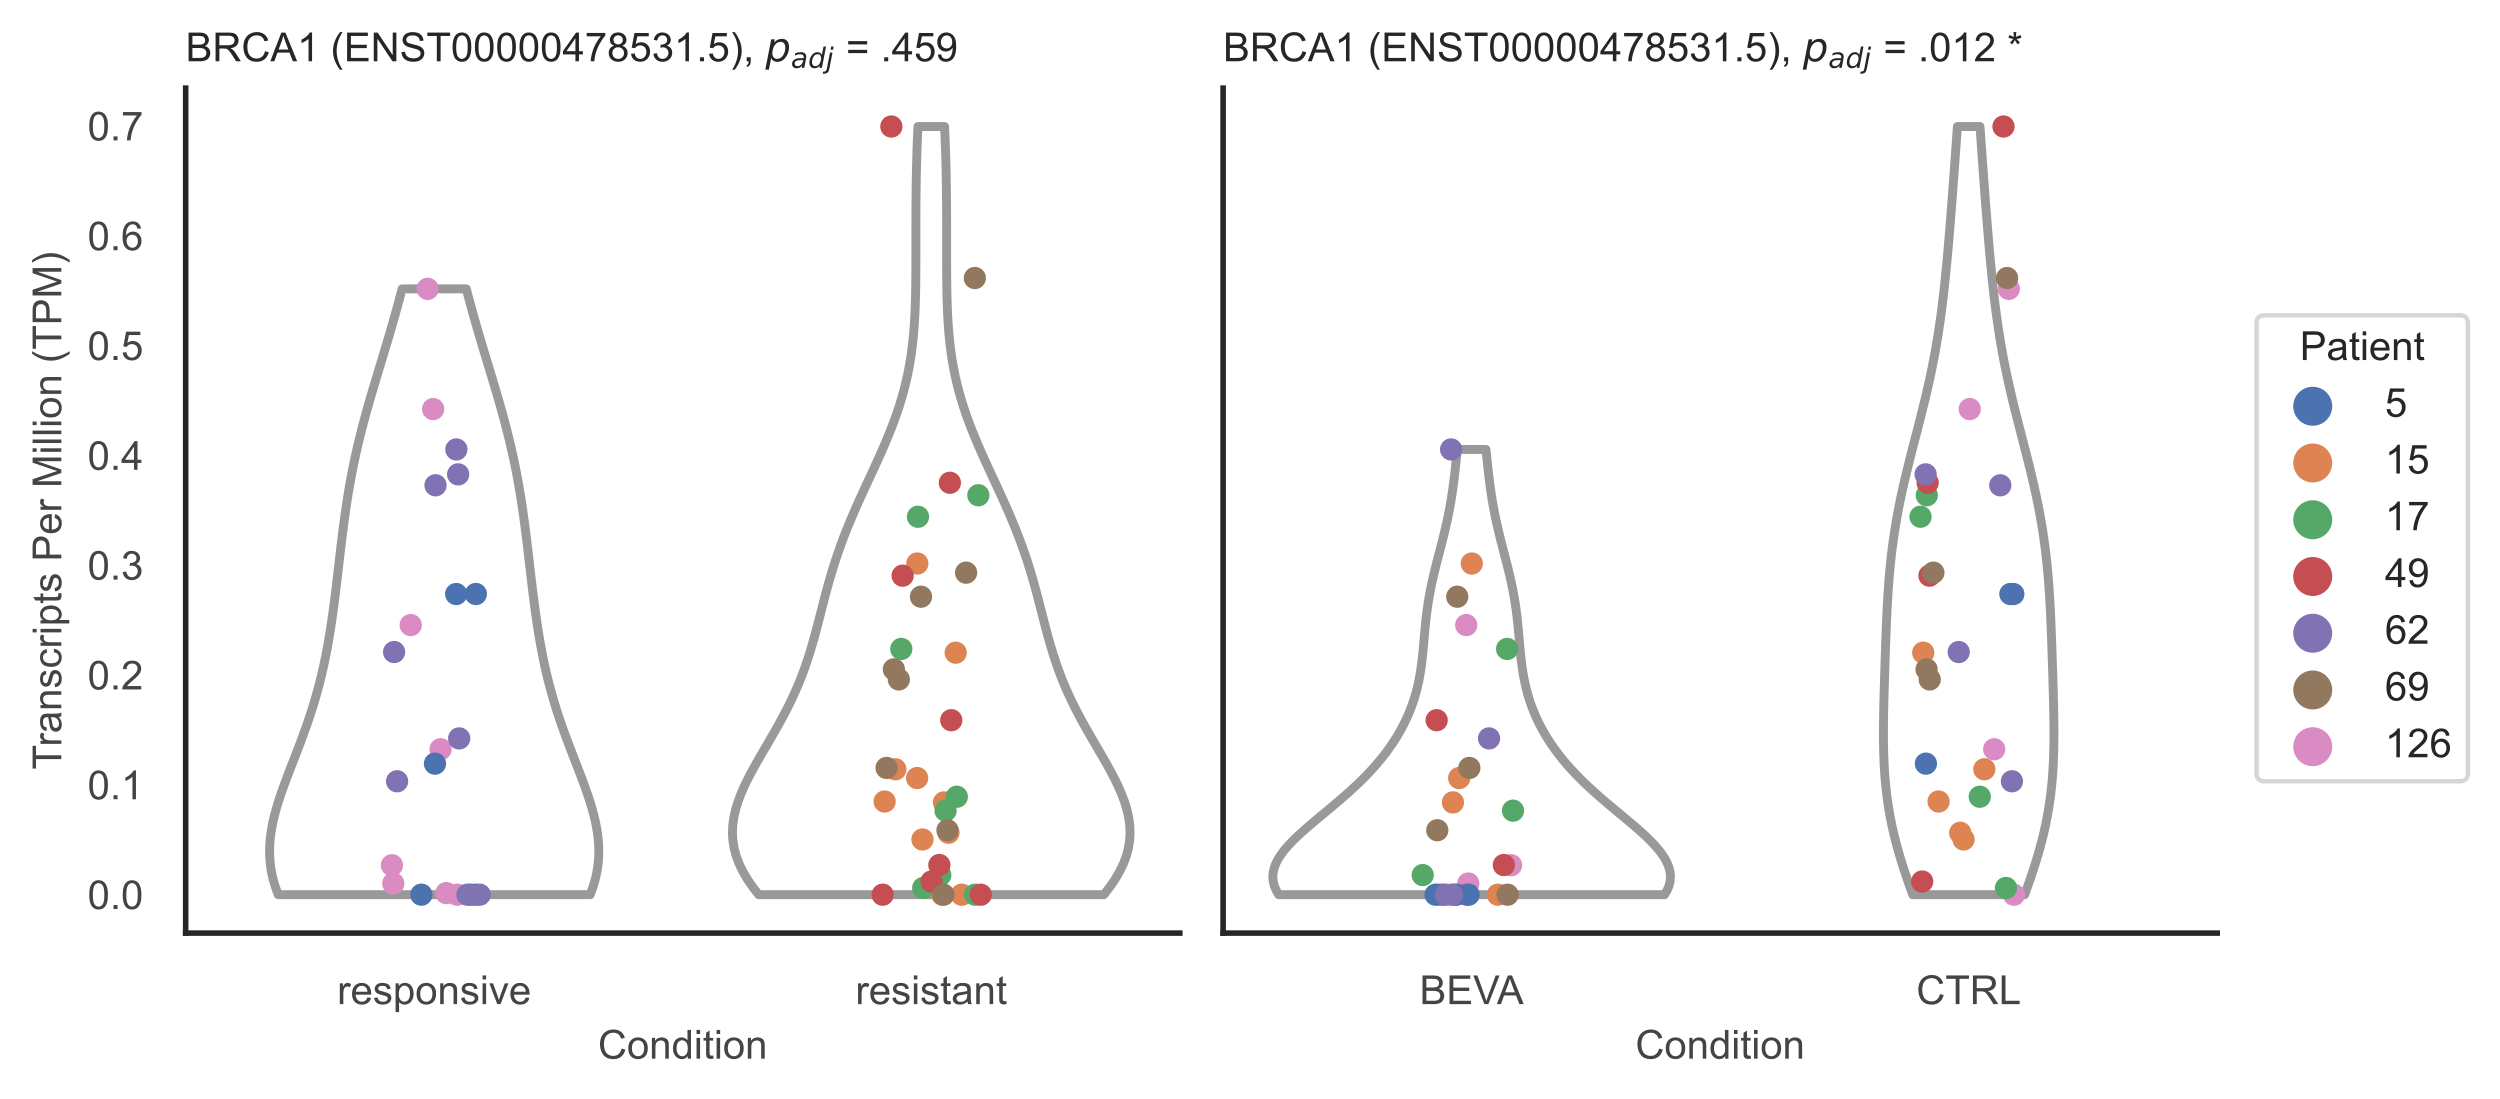 <?xml version="1.0" encoding="utf-8" standalone="no"?>
<!DOCTYPE svg PUBLIC "-//W3C//DTD SVG 1.1//EN"
  "http://www.w3.org/Graphics/SVG/1.1/DTD/svg11.dtd">
<!-- Created with matplotlib (https://matplotlib.org/) -->
<svg height="246.51pt" version="1.1" viewBox="0 0 560.896 246.51" width="560.896pt" xmlns="http://www.w3.org/2000/svg" xmlns:xlink="http://www.w3.org/1999/xlink">
 <defs>
  <style type="text/css">*{stroke-linecap:butt;stroke-linejoin:round;}</style>
 </defs>
 <g id="figure_1">
  <g id="patch_1">
   <path d="M 0 246.51 
L 560.896 246.51 
L 560.896 0 
L 0 0 
z
" style="fill:#ffffff;"/>
  </g>
  <g id="axes_1">
   <g id="patch_2">
    <path d="M 41.656 209.348 
L 264.694 209.348 
L 264.694 19.77 
L 41.656 19.77 
z
" style="fill:#ffffff;"/>
   </g>
   <g id="matplotlib.axis_1">
    <g id="xtick_1">
     <g id="text_1">
      <!-- responsive -->
      <g style="fill:#444444;" transform="translate(75.655 225.29)scale(0.09 -0.09)">
       <defs>
        <path d="M 6.5 0 
L 6.5 51.859 
L 14.406 51.859 
L 14.406 44 
Q 17.438 49.516 20 51.266 
Q 22.562 53.031 25.641 53.031 
Q 30.078 53.031 34.672 50.203 
L 31.641 42.047 
Q 28.422 43.953 25.203 43.953 
Q 22.312 43.953 20.016 42.219 
Q 17.719 40.484 16.75 37.406 
Q 15.281 32.719 15.281 27.156 
L 15.281 0 
z
" id="ArialMT-114"/>
        <path d="M 42.094 16.703 
L 51.172 15.578 
Q 49.031 7.625 43.219 3.219 
Q 37.406 -1.172 28.375 -1.172 
Q 17 -1.172 10.328 5.828 
Q 3.656 12.844 3.656 25.484 
Q 3.656 38.578 10.391 45.797 
Q 17.141 53.031 27.875 53.031 
Q 38.281 53.031 44.875 45.953 
Q 51.469 38.875 51.469 26.031 
Q 51.469 25.25 51.422 23.688 
L 12.75 23.688 
Q 13.234 15.141 17.578 10.594 
Q 21.922 6.062 28.422 6.062 
Q 33.25 6.062 36.672 8.594 
Q 40.094 11.141 42.094 16.703 
z
M 13.234 30.906 
L 42.188 30.906 
Q 41.609 37.453 38.875 40.719 
Q 34.672 45.797 27.984 45.797 
Q 21.922 45.797 17.797 41.75 
Q 13.672 37.703 13.234 30.906 
z
" id="ArialMT-101"/>
        <path d="M 3.078 15.484 
L 11.766 16.844 
Q 12.5 11.625 15.844 8.844 
Q 19.188 6.062 25.203 6.062 
Q 31.25 6.062 34.172 8.516 
Q 37.109 10.984 37.109 14.312 
Q 37.109 17.281 34.516 19 
Q 32.719 20.172 25.531 21.969 
Q 15.875 24.422 12.141 26.203 
Q 8.406 27.984 6.469 31.125 
Q 4.547 34.281 4.547 38.094 
Q 4.547 41.547 6.125 44.5 
Q 7.719 47.469 10.453 49.422 
Q 12.5 50.922 16.031 51.969 
Q 19.578 53.031 23.641 53.031 
Q 29.734 53.031 34.344 51.266 
Q 38.969 49.516 41.156 46.5 
Q 43.359 43.5 44.188 38.484 
L 35.594 37.312 
Q 35.016 41.312 32.203 43.547 
Q 29.391 45.797 24.266 45.797 
Q 18.219 45.797 15.625 43.797 
Q 13.031 41.797 13.031 39.109 
Q 13.031 37.406 14.109 36.031 
Q 15.188 34.625 17.484 33.688 
Q 18.797 33.203 25.25 31.453 
Q 34.578 28.953 38.25 27.359 
Q 41.938 25.781 44.031 22.75 
Q 46.141 19.734 46.141 15.234 
Q 46.141 10.844 43.578 6.953 
Q 41.016 3.078 36.172 0.953 
Q 31.344 -1.172 25.25 -1.172 
Q 15.141 -1.172 9.844 3.031 
Q 4.547 7.234 3.078 15.484 
z
" id="ArialMT-115"/>
        <path d="M 6.594 -19.875 
L 6.594 51.859 
L 14.594 51.859 
L 14.594 45.125 
Q 17.438 49.078 21 51.047 
Q 24.562 53.031 29.641 53.031 
Q 36.281 53.031 41.359 49.609 
Q 46.438 46.188 49.016 39.953 
Q 51.609 33.734 51.609 26.312 
Q 51.609 18.359 48.75 11.984 
Q 45.906 5.609 40.453 2.219 
Q 35.016 -1.172 29 -1.172 
Q 24.609 -1.172 21.109 0.688 
Q 17.625 2.547 15.375 5.375 
L 15.375 -19.875 
z
M 14.547 25.641 
Q 14.547 15.625 18.594 10.844 
Q 22.656 6.062 28.422 6.062 
Q 34.281 6.062 38.453 11.016 
Q 42.625 15.969 42.625 26.375 
Q 42.625 36.281 38.547 41.203 
Q 34.469 46.141 28.812 46.141 
Q 23.188 46.141 18.859 40.891 
Q 14.547 35.641 14.547 25.641 
z
" id="ArialMT-112"/>
        <path d="M 3.328 25.922 
Q 3.328 40.328 11.328 47.266 
Q 18.016 53.031 27.641 53.031 
Q 38.328 53.031 45.109 46.016 
Q 51.906 39.016 51.906 26.656 
Q 51.906 16.656 48.906 10.906 
Q 45.906 5.172 40.156 2 
Q 34.422 -1.172 27.641 -1.172 
Q 16.75 -1.172 10.031 5.812 
Q 3.328 12.797 3.328 25.922 
z
M 12.359 25.922 
Q 12.359 15.969 16.703 11.016 
Q 21.047 6.062 27.641 6.062 
Q 34.188 6.062 38.531 11.031 
Q 42.875 16.016 42.875 26.219 
Q 42.875 35.844 38.5 40.797 
Q 34.125 45.75 27.641 45.75 
Q 21.047 45.75 16.703 40.812 
Q 12.359 35.891 12.359 25.922 
z
" id="ArialMT-111"/>
        <path d="M 6.594 0 
L 6.594 51.859 
L 14.5 51.859 
L 14.5 44.484 
Q 20.219 53.031 31 53.031 
Q 35.688 53.031 39.625 51.344 
Q 43.562 49.656 45.516 46.922 
Q 47.469 44.188 48.25 40.438 
Q 48.734 37.984 48.734 31.891 
L 48.734 0 
L 39.938 0 
L 39.938 31.547 
Q 39.938 36.922 38.906 39.578 
Q 37.891 42.234 35.281 43.812 
Q 32.672 45.406 29.156 45.406 
Q 23.531 45.406 19.453 41.844 
Q 15.375 38.281 15.375 28.328 
L 15.375 0 
z
" id="ArialMT-110"/>
        <path d="M 6.641 61.469 
L 6.641 71.578 
L 15.438 71.578 
L 15.438 61.469 
z
M 6.641 0 
L 6.641 51.859 
L 15.438 51.859 
L 15.438 0 
z
" id="ArialMT-105"/>
        <path d="M 21 0 
L 1.266 51.859 
L 10.547 51.859 
L 21.688 20.797 
Q 23.484 15.766 25 10.359 
Q 26.172 14.453 28.266 20.219 
L 39.797 51.859 
L 48.828 51.859 
L 29.203 0 
z
" id="ArialMT-118"/>
       </defs>
       <use xlink:href="#ArialMT-114"/>
       <use x="33.301" xlink:href="#ArialMT-101"/>
       <use x="88.916" xlink:href="#ArialMT-115"/>
       <use x="138.916" xlink:href="#ArialMT-112"/>
       <use x="194.531" xlink:href="#ArialMT-111"/>
       <use x="250.146" xlink:href="#ArialMT-110"/>
       <use x="305.762" xlink:href="#ArialMT-115"/>
       <use x="355.762" xlink:href="#ArialMT-105"/>
       <use x="377.979" xlink:href="#ArialMT-118"/>
       <use x="427.979" xlink:href="#ArialMT-101"/>
      </g>
     </g>
    </g>
    <g id="xtick_2">
     <g id="text_2">
      <!-- resistant -->
      <g style="fill:#444444;" transform="translate(191.929 225.29)scale(0.09 -0.09)">
       <defs>
        <path d="M 25.781 7.859 
L 27.047 0.094 
Q 23.344 -0.688 20.406 -0.688 
Q 15.625 -0.688 12.984 0.828 
Q 10.359 2.344 9.281 4.812 
Q 8.203 7.281 8.203 15.188 
L 8.203 45.016 
L 1.766 45.016 
L 1.766 51.859 
L 8.203 51.859 
L 8.203 64.703 
L 16.938 69.969 
L 16.938 51.859 
L 25.781 51.859 
L 25.781 45.016 
L 16.938 45.016 
L 16.938 14.703 
Q 16.938 10.938 17.406 9.859 
Q 17.875 8.797 18.922 8.156 
Q 19.969 7.516 21.922 7.516 
Q 23.391 7.516 25.781 7.859 
z
" id="ArialMT-116"/>
        <path d="M 40.438 6.391 
Q 35.547 2.25 31.031 0.531 
Q 26.516 -1.172 21.344 -1.172 
Q 12.797 -1.172 8.203 3 
Q 3.609 7.172 3.609 13.672 
Q 3.609 17.484 5.344 20.625 
Q 7.078 23.781 9.891 25.688 
Q 12.703 27.594 16.219 28.562 
Q 18.797 29.25 24.031 29.891 
Q 34.672 31.156 39.703 32.906 
Q 39.75 34.719 39.75 35.203 
Q 39.75 40.578 37.25 42.781 
Q 33.891 45.75 27.25 45.75 
Q 21.047 45.75 18.094 43.578 
Q 15.141 41.406 13.719 35.891 
L 5.125 37.062 
Q 6.297 42.578 8.984 45.969 
Q 11.672 49.359 16.75 51.188 
Q 21.828 53.031 28.516 53.031 
Q 35.156 53.031 39.297 51.469 
Q 43.453 49.906 45.406 47.531 
Q 47.359 45.172 48.141 41.547 
Q 48.578 39.312 48.578 33.453 
L 48.578 21.734 
Q 48.578 9.469 49.141 6.219 
Q 49.703 2.984 51.375 0 
L 42.188 0 
Q 40.828 2.734 40.438 6.391 
z
M 39.703 26.031 
Q 34.906 24.078 25.344 22.703 
Q 19.922 21.922 17.672 20.938 
Q 15.438 19.969 14.203 18.094 
Q 12.984 16.219 12.984 13.922 
Q 12.984 10.406 15.641 8.062 
Q 18.312 5.719 23.438 5.719 
Q 28.516 5.719 32.469 7.938 
Q 36.422 10.156 38.281 14.016 
Q 39.703 17 39.703 22.797 
z
" id="ArialMT-97"/>
       </defs>
       <use xlink:href="#ArialMT-114"/>
       <use x="33.301" xlink:href="#ArialMT-101"/>
       <use x="88.916" xlink:href="#ArialMT-115"/>
       <use x="138.916" xlink:href="#ArialMT-105"/>
       <use x="161.133" xlink:href="#ArialMT-115"/>
       <use x="211.133" xlink:href="#ArialMT-116"/>
       <use x="238.916" xlink:href="#ArialMT-97"/>
       <use x="294.531" xlink:href="#ArialMT-110"/>
       <use x="350.146" xlink:href="#ArialMT-116"/>
      </g>
     </g>
    </g>
    <g id="text_3">
     <!-- Condition -->
     <g style="fill:#444444;" transform="translate(134.163 237.521)scale(0.09 -0.09)">
      <defs>
       <path d="M 58.797 25.094 
L 68.266 22.703 
Q 65.281 11.031 57.547 4.906 
Q 49.812 -1.219 38.625 -1.219 
Q 27.047 -1.219 19.797 3.484 
Q 12.547 8.203 8.766 17.141 
Q 4.984 26.078 4.984 36.328 
Q 4.984 47.516 9.25 55.828 
Q 13.531 64.156 21.406 68.469 
Q 29.297 72.797 38.766 72.797 
Q 49.516 72.797 56.828 67.328 
Q 64.156 61.859 67.047 51.953 
L 57.719 49.75 
Q 55.219 57.562 50.484 61.125 
Q 45.75 64.703 38.578 64.703 
Q 30.328 64.703 24.781 60.734 
Q 19.234 56.781 16.984 50.109 
Q 14.75 43.453 14.75 36.375 
Q 14.75 27.25 17.406 20.438 
Q 20.062 13.625 25.672 10.25 
Q 31.297 6.891 37.844 6.891 
Q 45.797 6.891 51.312 11.469 
Q 56.844 16.062 58.797 25.094 
z
" id="ArialMT-67"/>
       <path d="M 40.234 0 
L 40.234 6.547 
Q 35.297 -1.172 25.734 -1.172 
Q 19.531 -1.172 14.328 2.25 
Q 9.125 5.672 6.266 11.797 
Q 3.422 17.922 3.422 25.875 
Q 3.422 33.641 6 39.969 
Q 8.594 46.297 13.766 49.656 
Q 18.953 53.031 25.344 53.031 
Q 30.031 53.031 33.688 51.047 
Q 37.359 49.078 39.656 45.906 
L 39.656 71.578 
L 48.391 71.578 
L 48.391 0 
z
M 12.453 25.875 
Q 12.453 15.922 16.641 10.984 
Q 20.844 6.062 26.562 6.062 
Q 32.328 6.062 36.344 10.766 
Q 40.375 15.484 40.375 25.141 
Q 40.375 35.797 36.266 40.766 
Q 32.172 45.75 26.172 45.75 
Q 20.312 45.75 16.375 40.969 
Q 12.453 36.188 12.453 25.875 
z
" id="ArialMT-100"/>
      </defs>
      <use xlink:href="#ArialMT-67"/>
      <use x="72.217" xlink:href="#ArialMT-111"/>
      <use x="127.832" xlink:href="#ArialMT-110"/>
      <use x="183.447" xlink:href="#ArialMT-100"/>
      <use x="239.062" xlink:href="#ArialMT-105"/>
      <use x="261.279" xlink:href="#ArialMT-116"/>
      <use x="289.062" xlink:href="#ArialMT-105"/>
      <use x="311.279" xlink:href="#ArialMT-111"/>
      <use x="366.895" xlink:href="#ArialMT-110"/>
     </g>
    </g>
   </g>
   <g id="matplotlib.axis_2">
    <g id="ytick_1">
     <g id="text_4">
      <!-- 0.0 -->
      <g style="fill:#444444;" transform="translate(19.646 203.952)scale(0.09 -0.09)">
       <defs>
        <path d="M 4.156 35.297 
Q 4.156 48 6.766 55.734 
Q 9.375 63.484 14.516 67.672 
Q 19.672 71.875 27.484 71.875 
Q 33.25 71.875 37.594 69.547 
Q 41.938 67.234 44.766 62.859 
Q 47.609 58.5 49.219 52.219 
Q 50.828 45.953 50.828 35.297 
Q 50.828 22.703 48.234 14.969 
Q 45.656 7.234 40.5 3 
Q 35.359 -1.219 27.484 -1.219 
Q 17.141 -1.219 11.234 6.203 
Q 4.156 15.141 4.156 35.297 
z
M 13.188 35.297 
Q 13.188 17.672 17.312 11.828 
Q 21.438 6 27.484 6 
Q 33.547 6 37.672 11.859 
Q 41.797 17.719 41.797 35.297 
Q 41.797 52.984 37.672 58.781 
Q 33.547 64.594 27.391 64.594 
Q 21.344 64.594 17.719 59.469 
Q 13.188 52.938 13.188 35.297 
z
" id="ArialMT-48"/>
        <path d="M 9.078 0 
L 9.078 10.016 
L 19.094 10.016 
L 19.094 0 
z
" id="ArialMT-46"/>
       </defs>
       <use xlink:href="#ArialMT-48"/>
       <use x="55.615" xlink:href="#ArialMT-46"/>
       <use x="83.398" xlink:href="#ArialMT-48"/>
      </g>
     </g>
    </g>
    <g id="ytick_2">
     <g id="text_5">
      <!-- 0.1 -->
      <g style="fill:#444444;" transform="translate(19.646 179.316)scale(0.09 -0.09)">
       <defs>
        <path d="M 37.25 0 
L 28.469 0 
L 28.469 56 
Q 25.297 52.984 20.141 49.953 
Q 14.984 46.922 10.891 45.406 
L 10.891 53.906 
Q 18.266 57.375 23.781 62.297 
Q 29.297 67.234 31.594 71.875 
L 37.25 71.875 
z
" id="ArialMT-49"/>
       </defs>
       <use xlink:href="#ArialMT-48"/>
       <use x="55.615" xlink:href="#ArialMT-46"/>
       <use x="83.398" xlink:href="#ArialMT-49"/>
      </g>
     </g>
    </g>
    <g id="ytick_3">
     <g id="text_6">
      <!-- 0.2 -->
      <g style="fill:#444444;" transform="translate(19.646 154.68)scale(0.09 -0.09)">
       <defs>
        <path d="M 50.344 8.453 
L 50.344 0 
L 3.031 0 
Q 2.938 3.172 4.047 6.109 
Q 5.859 10.938 9.828 15.625 
Q 13.812 20.312 21.344 26.469 
Q 33.016 36.031 37.109 41.625 
Q 41.219 47.219 41.219 52.203 
Q 41.219 57.422 37.469 61 
Q 33.734 64.594 27.734 64.594 
Q 21.391 64.594 17.578 60.781 
Q 13.766 56.984 13.719 50.25 
L 4.688 51.172 
Q 5.609 61.281 11.656 66.578 
Q 17.719 71.875 27.938 71.875 
Q 38.234 71.875 44.234 66.156 
Q 50.25 60.453 50.25 52 
Q 50.25 47.703 48.484 43.547 
Q 46.734 39.406 42.656 34.812 
Q 38.578 30.219 29.109 22.219 
Q 21.188 15.578 18.938 13.203 
Q 16.703 10.844 15.234 8.453 
z
" id="ArialMT-50"/>
       </defs>
       <use xlink:href="#ArialMT-48"/>
       <use x="55.615" xlink:href="#ArialMT-46"/>
       <use x="83.398" xlink:href="#ArialMT-50"/>
      </g>
     </g>
    </g>
    <g id="ytick_4">
     <g id="text_7">
      <!-- 0.3 -->
      <g style="fill:#444444;" transform="translate(19.646 130.045)scale(0.09 -0.09)">
       <defs>
        <path d="M 4.203 18.891 
L 12.984 20.062 
Q 14.5 12.594 18.141 9.297 
Q 21.781 6 27 6 
Q 33.203 6 37.469 10.297 
Q 41.75 14.594 41.75 20.953 
Q 41.75 27 37.797 30.922 
Q 33.844 34.859 27.734 34.859 
Q 25.25 34.859 21.531 33.891 
L 22.516 41.609 
Q 23.391 41.5 23.922 41.5 
Q 29.547 41.5 34.031 44.422 
Q 38.531 47.359 38.531 53.469 
Q 38.531 58.297 35.25 61.469 
Q 31.984 64.656 26.812 64.656 
Q 21.688 64.656 18.266 61.422 
Q 14.844 58.203 13.875 51.766 
L 5.078 53.328 
Q 6.688 62.156 12.391 67.016 
Q 18.109 71.875 26.609 71.875 
Q 32.469 71.875 37.391 69.359 
Q 42.328 66.844 44.938 62.5 
Q 47.562 58.156 47.562 53.266 
Q 47.562 48.641 45.062 44.828 
Q 42.578 41.016 37.703 38.766 
Q 44.047 37.312 47.562 32.688 
Q 51.078 28.078 51.078 21.141 
Q 51.078 11.766 44.234 5.25 
Q 37.406 -1.266 26.953 -1.266 
Q 17.531 -1.266 11.297 4.344 
Q 5.078 9.969 4.203 18.891 
z
" id="ArialMT-51"/>
       </defs>
       <use xlink:href="#ArialMT-48"/>
       <use x="55.615" xlink:href="#ArialMT-46"/>
       <use x="83.398" xlink:href="#ArialMT-51"/>
      </g>
     </g>
    </g>
    <g id="ytick_5">
     <g id="text_8">
      <!-- 0.4 -->
      <g style="fill:#444444;" transform="translate(19.646 105.409)scale(0.09 -0.09)">
       <defs>
        <path d="M 32.328 0 
L 32.328 17.141 
L 1.266 17.141 
L 1.266 25.203 
L 33.938 71.578 
L 41.109 71.578 
L 41.109 25.203 
L 50.781 25.203 
L 50.781 17.141 
L 41.109 17.141 
L 41.109 0 
z
M 32.328 25.203 
L 32.328 57.469 
L 9.906 25.203 
z
" id="ArialMT-52"/>
       </defs>
       <use xlink:href="#ArialMT-48"/>
       <use x="55.615" xlink:href="#ArialMT-46"/>
       <use x="83.398" xlink:href="#ArialMT-52"/>
      </g>
     </g>
    </g>
    <g id="ytick_6">
     <g id="text_9">
      <!-- 0.5 -->
      <g style="fill:#444444;" transform="translate(19.646 80.773)scale(0.09 -0.09)">
       <defs>
        <path d="M 4.156 18.75 
L 13.375 19.531 
Q 14.406 12.797 18.141 9.391 
Q 21.875 6 27.156 6 
Q 33.5 6 37.891 10.781 
Q 42.281 15.578 42.281 23.484 
Q 42.281 31 38.062 35.344 
Q 33.844 39.703 27 39.703 
Q 22.75 39.703 19.328 37.766 
Q 15.922 35.844 13.969 32.766 
L 5.719 33.844 
L 12.641 70.609 
L 48.25 70.609 
L 48.25 62.203 
L 19.672 62.203 
L 15.828 42.969 
Q 22.266 47.469 29.344 47.469 
Q 38.719 47.469 45.156 40.969 
Q 51.609 34.469 51.609 24.266 
Q 51.609 14.547 45.953 7.469 
Q 39.062 -1.219 27.156 -1.219 
Q 17.391 -1.219 11.203 4.25 
Q 5.031 9.719 4.156 18.75 
z
" id="ArialMT-53"/>
       </defs>
       <use xlink:href="#ArialMT-48"/>
       <use x="55.615" xlink:href="#ArialMT-46"/>
       <use x="83.398" xlink:href="#ArialMT-53"/>
      </g>
     </g>
    </g>
    <g id="ytick_7">
     <g id="text_10">
      <!-- 0.6 -->
      <g style="fill:#444444;" transform="translate(19.646 56.137)scale(0.09 -0.09)">
       <defs>
        <path d="M 49.75 54.047 
L 41.016 53.375 
Q 39.844 58.547 37.703 60.891 
Q 34.125 64.656 28.906 64.656 
Q 24.703 64.656 21.531 62.312 
Q 17.391 59.281 14.984 53.469 
Q 12.594 47.656 12.5 36.922 
Q 15.672 41.75 20.266 44.094 
Q 24.859 46.438 29.891 46.438 
Q 38.672 46.438 44.844 39.969 
Q 51.031 33.5 51.031 23.25 
Q 51.031 16.5 48.125 10.719 
Q 45.219 4.938 40.141 1.859 
Q 35.062 -1.219 28.609 -1.219 
Q 17.625 -1.219 10.688 6.859 
Q 3.766 14.938 3.766 33.5 
Q 3.766 54.25 11.422 63.672 
Q 18.109 71.875 29.438 71.875 
Q 37.891 71.875 43.281 67.141 
Q 48.688 62.406 49.75 54.047 
z
M 13.875 23.188 
Q 13.875 18.656 15.797 14.5 
Q 17.719 10.359 21.188 8.172 
Q 24.656 6 28.469 6 
Q 34.031 6 38.031 10.484 
Q 42.047 14.984 42.047 22.703 
Q 42.047 30.125 38.078 34.391 
Q 34.125 38.672 28.125 38.672 
Q 22.172 38.672 18.016 34.391 
Q 13.875 30.125 13.875 23.188 
z
" id="ArialMT-54"/>
       </defs>
       <use xlink:href="#ArialMT-48"/>
       <use x="55.615" xlink:href="#ArialMT-46"/>
       <use x="83.398" xlink:href="#ArialMT-54"/>
      </g>
     </g>
    </g>
    <g id="ytick_8">
     <g id="text_11">
      <!-- 0.7 -->
      <g style="fill:#444444;" transform="translate(19.646 31.501)scale(0.09 -0.09)">
       <defs>
        <path d="M 4.734 62.203 
L 4.734 70.656 
L 51.078 70.656 
L 51.078 63.812 
Q 44.234 56.547 37.516 44.484 
Q 30.812 32.422 27.156 19.672 
Q 24.516 10.688 23.781 0 
L 14.75 0 
Q 14.891 8.453 18.062 20.406 
Q 21.234 32.375 27.172 43.484 
Q 33.109 54.594 39.797 62.203 
z
" id="ArialMT-55"/>
       </defs>
       <use xlink:href="#ArialMT-48"/>
       <use x="55.615" xlink:href="#ArialMT-46"/>
       <use x="83.398" xlink:href="#ArialMT-55"/>
      </g>
     </g>
    </g>
    <g id="text_12">
     <!-- Transcripts Per Million (TPM) -->
     <g style="fill:#444444;" transform="translate(13.752 172.644)rotate(-90)scale(0.09 -0.09)">
      <defs>
       <path d="M 25.922 0 
L 25.922 63.141 
L 2.344 63.141 
L 2.344 71.578 
L 59.078 71.578 
L 59.078 63.141 
L 35.406 63.141 
L 35.406 0 
z
" id="ArialMT-84"/>
       <path d="M 40.438 19 
L 49.078 17.875 
Q 47.656 8.938 41.812 3.875 
Q 35.984 -1.172 27.484 -1.172 
Q 16.844 -1.172 10.375 5.781 
Q 3.906 12.75 3.906 25.734 
Q 3.906 34.125 6.688 40.422 
Q 9.469 46.734 15.156 49.875 
Q 20.844 53.031 27.547 53.031 
Q 35.984 53.031 41.359 48.75 
Q 46.734 44.484 48.25 36.625 
L 39.703 35.297 
Q 38.484 40.531 35.375 43.156 
Q 32.281 45.797 27.875 45.797 
Q 21.234 45.797 17.078 41.031 
Q 12.938 36.281 12.938 25.984 
Q 12.938 15.531 16.938 10.797 
Q 20.953 6.062 27.391 6.062 
Q 32.562 6.062 36.031 9.234 
Q 39.5 12.406 40.438 19 
z
" id="ArialMT-99"/>
       <path id="ArialMT-32"/>
       <path d="M 7.719 0 
L 7.719 71.578 
L 34.719 71.578 
Q 41.844 71.578 45.609 70.906 
Q 50.875 70.016 54.438 67.547 
Q 58.016 65.094 60.188 60.641 
Q 62.359 56.203 62.359 50.875 
Q 62.359 41.75 56.547 35.422 
Q 50.734 29.109 35.547 29.109 
L 17.188 29.109 
L 17.188 0 
z
M 17.188 37.547 
L 35.688 37.547 
Q 44.875 37.547 48.734 40.969 
Q 52.594 44.391 52.594 50.594 
Q 52.594 55.078 50.312 58.266 
Q 48.047 61.469 44.344 62.5 
Q 41.938 63.141 35.5 63.141 
L 17.188 63.141 
z
" id="ArialMT-80"/>
       <path d="M 7.422 0 
L 7.422 71.578 
L 21.688 71.578 
L 38.625 20.906 
Q 40.969 13.812 42.047 10.297 
Q 43.266 14.203 45.844 21.781 
L 62.984 71.578 
L 75.734 71.578 
L 75.734 0 
L 66.609 0 
L 66.609 59.906 
L 45.797 0 
L 37.25 0 
L 16.547 60.938 
L 16.547 0 
z
" id="ArialMT-77"/>
       <path d="M 6.391 0 
L 6.391 71.578 
L 15.188 71.578 
L 15.188 0 
z
" id="ArialMT-108"/>
       <path d="M 23.391 -21.047 
Q 16.109 -11.859 11.078 0.438 
Q 6.062 12.75 6.062 25.922 
Q 6.062 37.547 9.812 48.188 
Q 14.203 60.547 23.391 72.797 
L 29.688 72.797 
Q 23.781 62.641 21.875 58.297 
Q 18.891 51.562 17.188 44.234 
Q 15.094 35.109 15.094 25.875 
Q 15.094 2.391 29.688 -21.047 
z
" id="ArialMT-40"/>
       <path d="M 12.359 -21.047 
L 6.062 -21.047 
Q 20.656 2.391 20.656 25.875 
Q 20.656 35.062 18.562 44.094 
Q 16.891 51.422 13.922 58.156 
Q 12.016 62.547 6.062 72.797 
L 12.359 72.797 
Q 21.531 60.547 25.922 48.188 
Q 29.688 37.547 29.688 25.922 
Q 29.688 12.75 24.625 0.438 
Q 19.578 -11.859 12.359 -21.047 
z
" id="ArialMT-41"/>
      </defs>
      <use xlink:href="#ArialMT-84"/>
      <use x="57.334" xlink:href="#ArialMT-114"/>
      <use x="90.635" xlink:href="#ArialMT-97"/>
      <use x="146.25" xlink:href="#ArialMT-110"/>
      <use x="201.865" xlink:href="#ArialMT-115"/>
      <use x="251.865" xlink:href="#ArialMT-99"/>
      <use x="301.865" xlink:href="#ArialMT-114"/>
      <use x="335.166" xlink:href="#ArialMT-105"/>
      <use x="357.383" xlink:href="#ArialMT-112"/>
      <use x="412.998" xlink:href="#ArialMT-116"/>
      <use x="440.781" xlink:href="#ArialMT-115"/>
      <use x="490.781" xlink:href="#ArialMT-32"/>
      <use x="518.564" xlink:href="#ArialMT-80"/>
      <use x="585.264" xlink:href="#ArialMT-101"/>
      <use x="640.879" xlink:href="#ArialMT-114"/>
      <use x="674.18" xlink:href="#ArialMT-32"/>
      <use x="701.963" xlink:href="#ArialMT-77"/>
      <use x="785.264" xlink:href="#ArialMT-105"/>
      <use x="807.48" xlink:href="#ArialMT-108"/>
      <use x="829.697" xlink:href="#ArialMT-108"/>
      <use x="851.914" xlink:href="#ArialMT-105"/>
      <use x="874.131" xlink:href="#ArialMT-111"/>
      <use x="929.746" xlink:href="#ArialMT-110"/>
      <use x="985.361" xlink:href="#ArialMT-32"/>
      <use x="1013.145" xlink:href="#ArialMT-40"/>
      <use x="1046.445" xlink:href="#ArialMT-84"/>
      <use x="1107.529" xlink:href="#ArialMT-80"/>
      <use x="1174.229" xlink:href="#ArialMT-77"/>
      <use x="1257.529" xlink:href="#ArialMT-41"/>
     </g>
    </g>
   </g>
   <g id="PolyCollection_1">
    <defs>
     <path d="M 132.406 -45.779 
L 62.425 -45.779 
L 61.909 -47.152 
L 61.473 -48.525 
L 61.117 -49.898 
L 60.842 -51.271 
L 60.646 -52.644 
L 60.527 -54.016 
L 60.484 -55.389 
L 60.513 -56.762 
L 60.611 -58.135 
L 60.773 -59.508 
L 60.995 -60.881 
L 61.272 -62.254 
L 61.599 -63.627 
L 61.969 -65 
L 62.379 -66.373 
L 62.822 -67.746 
L 63.292 -69.119 
L 63.786 -70.492 
L 64.296 -71.865 
L 64.818 -73.238 
L 65.349 -74.611 
L 65.882 -75.984 
L 66.415 -77.357 
L 66.944 -78.73 
L 67.465 -80.103 
L 67.976 -81.476 
L 68.474 -82.849 
L 68.958 -84.222 
L 69.425 -85.595 
L 69.875 -86.967 
L 70.306 -88.34 
L 70.718 -89.713 
L 71.111 -91.086 
L 71.484 -92.459 
L 71.838 -93.832 
L 72.173 -95.205 
L 72.49 -96.578 
L 72.79 -97.951 
L 73.073 -99.324 
L 73.34 -100.697 
L 73.592 -102.07 
L 73.83 -103.443 
L 74.056 -104.816 
L 74.271 -106.189 
L 74.475 -107.562 
L 74.67 -108.935 
L 74.857 -110.308 
L 75.037 -111.681 
L 75.21 -113.054 
L 75.379 -114.427 
L 75.544 -115.8 
L 75.706 -117.173 
L 75.866 -118.546 
L 76.025 -119.918 
L 76.185 -121.291 
L 76.345 -122.664 
L 76.508 -124.037 
L 76.674 -125.41 
L 76.844 -126.783 
L 77.019 -128.156 
L 77.201 -129.529 
L 77.389 -130.902 
L 77.585 -132.275 
L 77.791 -133.648 
L 78.005 -135.021 
L 78.231 -136.394 
L 78.467 -137.767 
L 78.715 -139.14 
L 78.975 -140.513 
L 79.247 -141.886 
L 79.532 -143.259 
L 79.83 -144.632 
L 80.141 -146.005 
L 80.464 -147.378 
L 80.799 -148.751 
L 81.146 -150.124 
L 81.504 -151.496 
L 81.873 -152.869 
L 82.251 -154.242 
L 82.638 -155.615 
L 83.032 -156.988 
L 83.433 -158.361 
L 83.84 -159.734 
L 84.251 -161.107 
L 84.664 -162.48 
L 85.08 -163.853 
L 85.497 -165.226 
L 85.913 -166.599 
L 86.327 -167.972 
L 86.74 -169.345 
L 87.148 -170.718 
L 87.553 -172.091 
L 87.952 -173.464 
L 88.346 -174.837 
L 88.733 -176.21 
L 89.113 -177.583 
L 89.486 -178.956 
L 89.851 -180.329 
L 90.208 -181.702 
L 104.623 -181.702 
L 104.623 -181.702 
L 104.98 -180.329 
L 105.345 -178.956 
L 105.718 -177.583 
L 106.098 -176.21 
L 106.485 -174.837 
L 106.879 -173.464 
L 107.278 -172.091 
L 107.683 -170.718 
L 108.091 -169.345 
L 108.504 -167.972 
L 108.918 -166.599 
L 109.334 -165.226 
L 109.751 -163.853 
L 110.167 -162.48 
L 110.58 -161.107 
L 110.991 -159.734 
L 111.398 -158.361 
L 111.799 -156.988 
L 112.193 -155.615 
L 112.58 -154.242 
L 112.958 -152.869 
L 113.327 -151.496 
L 113.685 -150.124 
L 114.032 -148.751 
L 114.367 -147.378 
L 114.69 -146.005 
L 115.001 -144.632 
L 115.299 -143.259 
L 115.584 -141.886 
L 115.856 -140.513 
L 116.116 -139.14 
L 116.364 -137.767 
L 116.6 -136.394 
L 116.826 -135.021 
L 117.04 -133.648 
L 117.246 -132.275 
L 117.442 -130.902 
L 117.63 -129.529 
L 117.812 -128.156 
L 117.987 -126.783 
L 118.157 -125.41 
L 118.323 -124.037 
L 118.486 -122.664 
L 118.646 -121.291 
L 118.806 -119.918 
L 118.965 -118.546 
L 119.125 -117.173 
L 119.287 -115.8 
L 119.452 -114.427 
L 119.621 -113.054 
L 119.794 -111.681 
L 119.974 -110.308 
L 120.161 -108.935 
L 120.356 -107.562 
L 120.56 -106.189 
L 120.774 -104.816 
L 121.001 -103.443 
L 121.239 -102.07 
L 121.491 -100.697 
L 121.758 -99.324 
L 122.041 -97.951 
L 122.341 -96.578 
L 122.658 -95.205 
L 122.993 -93.832 
L 123.347 -92.459 
L 123.72 -91.086 
L 124.113 -89.713 
L 124.525 -88.34 
L 124.956 -86.967 
L 125.406 -85.595 
L 125.873 -84.222 
L 126.356 -82.849 
L 126.855 -81.476 
L 127.366 -80.103 
L 127.887 -78.73 
L 128.416 -77.357 
L 128.949 -75.984 
L 129.482 -74.611 
L 130.012 -73.238 
L 130.535 -71.865 
L 131.045 -70.492 
L 131.538 -69.119 
L 132.009 -67.746 
L 132.452 -66.373 
L 132.862 -65 
L 133.232 -63.627 
L 133.559 -62.254 
L 133.836 -60.881 
L 134.058 -59.508 
L 134.22 -58.135 
L 134.317 -56.762 
L 134.347 -55.389 
L 134.304 -54.016 
L 134.185 -52.644 
L 133.989 -51.271 
L 133.714 -49.898 
L 133.358 -48.525 
L 132.922 -47.152 
L 132.406 -45.779 
z
" id="mec2e2be47d" style="stroke:#999999;stroke-width:2;"/>
    </defs>
    <g clip-path="url(#pf0befed27e)">
     <use style="fill:#ffffff;stroke:#999999;stroke-width:2;" x="0" xlink:href="#mec2e2be47d" y="246.51"/>
    </g>
   </g>
   <g id="PolyCollection_2">
    <defs>
     <path d="M 247.652 -45.779 
L 170.217 -45.779 
L 168.865 -47.52 
L 167.673 -49.26 
L 166.654 -51.001 
L 165.815 -52.742 
L 165.163 -54.483 
L 164.699 -56.224 
L 164.421 -57.965 
L 164.327 -59.706 
L 164.407 -61.446 
L 164.653 -63.187 
L 165.051 -64.928 
L 165.587 -66.669 
L 166.244 -68.41 
L 167.006 -70.151 
L 167.854 -71.891 
L 168.771 -73.632 
L 169.737 -75.373 
L 170.736 -77.114 
L 171.752 -78.855 
L 172.769 -80.596 
L 173.775 -82.337 
L 174.757 -84.077 
L 175.705 -85.818 
L 176.613 -87.559 
L 177.474 -89.3 
L 178.284 -91.041 
L 179.043 -92.782 
L 179.75 -94.522 
L 180.407 -96.263 
L 181.017 -98.004 
L 181.584 -99.745 
L 182.114 -101.486 
L 182.614 -103.227 
L 183.089 -104.968 
L 183.547 -106.708 
L 183.995 -108.449 
L 184.441 -110.19 
L 184.891 -111.931 
L 185.351 -113.672 
L 185.827 -115.413 
L 186.324 -117.153 
L 186.847 -118.894 
L 187.398 -120.635 
L 187.98 -122.376 
L 188.595 -124.117 
L 189.242 -125.858 
L 189.921 -127.599 
L 190.631 -129.339 
L 191.367 -131.08 
L 192.128 -132.821 
L 192.909 -134.562 
L 193.704 -136.303 
L 194.509 -138.044 
L 195.317 -139.784 
L 196.123 -141.525 
L 196.92 -143.266 
L 197.701 -145.007 
L 198.462 -146.748 
L 199.196 -148.489 
L 199.897 -150.229 
L 200.563 -151.97 
L 201.187 -153.711 
L 201.769 -155.452 
L 202.304 -157.193 
L 202.792 -158.934 
L 203.232 -160.675 
L 203.624 -162.415 
L 203.969 -164.156 
L 204.269 -165.897 
L 204.526 -167.638 
L 204.743 -169.379 
L 204.924 -171.12 
L 205.071 -172.86 
L 205.188 -174.601 
L 205.28 -176.342 
L 205.35 -178.083 
L 205.401 -179.824 
L 205.437 -181.565 
L 205.46 -183.306 
L 205.475 -185.046 
L 205.483 -186.787 
L 205.486 -188.528 
L 205.487 -190.269 
L 205.487 -192.01 
L 205.486 -193.751 
L 205.487 -195.491 
L 205.49 -197.232 
L 205.496 -198.973 
L 205.506 -200.714 
L 205.52 -202.455 
L 205.539 -204.196 
L 205.564 -205.937 
L 205.596 -207.677 
L 205.634 -209.418 
L 205.681 -211.159 
L 205.735 -212.9 
L 205.798 -214.641 
L 205.87 -216.382 
L 205.951 -218.122 
L 211.918 -218.122 
L 211.918 -218.122 
L 211.999 -216.382 
L 212.071 -214.641 
L 212.134 -212.9 
L 212.188 -211.159 
L 212.235 -209.418 
L 212.273 -207.677 
L 212.305 -205.937 
L 212.33 -204.196 
L 212.349 -202.455 
L 212.363 -200.714 
L 212.373 -198.973 
L 212.379 -197.232 
L 212.382 -195.491 
L 212.383 -193.751 
L 212.383 -192.01 
L 212.382 -190.269 
L 212.383 -188.528 
L 212.386 -186.787 
L 212.394 -185.046 
L 212.409 -183.306 
L 212.433 -181.565 
L 212.468 -179.824 
L 212.52 -178.083 
L 212.589 -176.342 
L 212.681 -174.601 
L 212.798 -172.86 
L 212.945 -171.12 
L 213.126 -169.379 
L 213.343 -167.638 
L 213.6 -165.897 
L 213.9 -164.156 
L 214.245 -162.415 
L 214.637 -160.675 
L 215.077 -158.934 
L 215.565 -157.193 
L 216.1 -155.452 
L 216.682 -153.711 
L 217.306 -151.97 
L 217.972 -150.229 
L 218.674 -148.489 
L 219.407 -146.748 
L 220.168 -145.007 
L 220.949 -143.266 
L 221.746 -141.525 
L 222.552 -139.784 
L 223.36 -138.044 
L 224.165 -136.303 
L 224.96 -134.562 
L 225.741 -132.821 
L 226.502 -131.08 
L 227.238 -129.339 
L 227.948 -127.599 
L 228.627 -125.858 
L 229.274 -124.117 
L 229.889 -122.376 
L 230.471 -120.635 
L 231.022 -118.894 
L 231.545 -117.153 
L 232.042 -115.413 
L 232.519 -113.672 
L 232.979 -111.931 
L 233.428 -110.19 
L 233.874 -108.449 
L 234.322 -106.708 
L 234.78 -104.968 
L 235.255 -103.227 
L 235.755 -101.486 
L 236.285 -99.745 
L 236.852 -98.004 
L 237.462 -96.263 
L 238.119 -94.522 
L 238.826 -92.782 
L 239.585 -91.041 
L 240.395 -89.3 
L 241.256 -87.559 
L 242.164 -85.818 
L 243.112 -84.077 
L 244.094 -82.337 
L 245.1 -80.596 
L 246.117 -78.855 
L 247.133 -77.114 
L 248.132 -75.373 
L 249.099 -73.632 
L 250.015 -71.891 
L 250.863 -70.151 
L 251.625 -68.41 
L 252.282 -66.669 
L 252.818 -64.928 
L 253.216 -63.187 
L 253.462 -61.446 
L 253.542 -59.706 
L 253.448 -57.965 
L 253.17 -56.224 
L 252.706 -54.483 
L 252.054 -52.742 
L 251.215 -51.001 
L 250.196 -49.26 
L 249.004 -47.52 
L 247.652 -45.779 
z
" id="mc9a5cb8df9" style="stroke:#999999;stroke-width:2;"/>
    </defs>
    <g clip-path="url(#pf0befed27e)">
     <use style="fill:#ffffff;stroke:#999999;stroke-width:2;" x="0" xlink:href="#mc9a5cb8df9" y="246.51"/>
    </g>
   </g>
   <g id="PathCollection_1"/>
   <g id="PathCollection_2"/>
   <g id="PathCollection_3"/>
   <g id="PathCollection_4"/>
   <g id="PathCollection_5"/>
   <g id="PathCollection_6"/>
   <g id="PathCollection_7"/>
   <g id="patch_3">
    <path d="M 41.656 209.348 
L 41.656 19.77 
" style="fill:none;stroke:#262626;stroke-linecap:square;stroke-linejoin:miter;stroke-width:1.25;"/>
   </g>
   <g id="patch_4">
    <path d="M 41.656 209.348 
L 264.694 209.348 
" style="fill:none;stroke:#262626;stroke-linecap:square;stroke-linejoin:miter;stroke-width:1.25;"/>
   </g>
   <g id="PathCollection_8">
    <defs>
     <path d="M 0 2.5 
C 0.663 2.5 1.299 2.237 1.768 1.768 
C 2.237 1.299 2.5 0.663 2.5 -0 
C 2.5 -0.663 2.237 -1.299 1.768 -1.768 
C 1.299 -2.237 0.663 -2.5 0 -2.5 
C -0.663 -2.5 -1.299 -2.237 -1.768 -1.768 
C -2.237 -1.299 -2.5 -0.663 -2.5 0 
C -2.5 0.663 -2.237 1.299 -1.768 1.768 
C -1.299 2.237 -0.663 2.5 0 2.5 
z
" id="C0_0_0866a21a22"/>
    </defs>
    <g clip-path="url(#pf0befed27e)">
     <use style="fill:#da8bc3;" x="88.235" xlink:href="#C0_0_0866a21a22" y="198.222"/>
    </g>
    <g clip-path="url(#pf0befed27e)">
     <use style="fill:#da8bc3;" x="92.15" xlink:href="#C0_0_0866a21a22" y="140.244"/>
    </g>
    <g clip-path="url(#pf0befed27e)">
     <use style="fill:#da8bc3;" x="100.125" xlink:href="#C0_0_0866a21a22" y="200.374"/>
    </g>
    <g clip-path="url(#pf0befed27e)">
     <use style="fill:#da8bc3;" x="87.93" xlink:href="#C0_0_0866a21a22" y="194.123"/>
    </g>
    <g clip-path="url(#pf0befed27e)">
     <use style="fill:#da8bc3;" x="97.18" xlink:href="#C0_0_0866a21a22" y="91.778"/>
    </g>
    <g clip-path="url(#pf0befed27e)">
     <use style="fill:#da8bc3;" x="102.574" xlink:href="#C0_0_0866a21a22" y="200.731"/>
    </g>
    <g clip-path="url(#pf0befed27e)">
     <use style="fill:#da8bc3;" x="95.939" xlink:href="#C0_0_0866a21a22" y="64.808"/>
    </g>
    <g clip-path="url(#pf0befed27e)">
     <use style="fill:#da8bc3;" x="98.846" xlink:href="#C0_0_0866a21a22" y="168.1"/>
    </g>
    <g clip-path="url(#pf0befed27e)">
     <use style="fill:#4c72b0;" x="94.534" xlink:href="#C0_0_0866a21a22" y="200.731"/>
    </g>
    <g clip-path="url(#pf0befed27e)">
     <use style="fill:#4c72b0;" x="106.75" xlink:href="#C0_0_0866a21a22" y="200.731"/>
    </g>
    <g clip-path="url(#pf0befed27e)">
     <use style="fill:#4c72b0;" x="105.498" xlink:href="#C0_0_0866a21a22" y="200.731"/>
    </g>
    <g clip-path="url(#pf0befed27e)">
     <use style="fill:#4c72b0;" x="102.347" xlink:href="#C0_0_0866a21a22" y="133.278"/>
    </g>
    <g clip-path="url(#pf0befed27e)">
     <use style="fill:#4c72b0;" x="106.764" xlink:href="#C0_0_0866a21a22" y="133.271"/>
    </g>
    <g clip-path="url(#pf0befed27e)">
     <use style="fill:#4c72b0;" x="97.59" xlink:href="#C0_0_0866a21a22" y="171.33"/>
    </g>
    <g clip-path="url(#pf0befed27e)">
     <use style="fill:#8172b3;" x="104.873" xlink:href="#C0_0_0866a21a22" y="200.731"/>
    </g>
    <g clip-path="url(#pf0befed27e)">
     <use style="fill:#8172b3;" x="107.624" xlink:href="#C0_0_0866a21a22" y="200.731"/>
    </g>
    <g clip-path="url(#pf0befed27e)">
     <use style="fill:#8172b3;" x="103.019" xlink:href="#C0_0_0866a21a22" y="165.666"/>
    </g>
    <g clip-path="url(#pf0befed27e)">
     <use style="fill:#8172b3;" x="102.389" xlink:href="#C0_0_0866a21a22" y="100.837"/>
    </g>
    <g clip-path="url(#pf0befed27e)">
     <use style="fill:#8172b3;" x="88.425" xlink:href="#C0_0_0866a21a22" y="146.287"/>
    </g>
    <g clip-path="url(#pf0befed27e)">
     <use style="fill:#8172b3;" x="89.09" xlink:href="#C0_0_0866a21a22" y="175.288"/>
    </g>
    <g clip-path="url(#pf0befed27e)">
     <use style="fill:#8172b3;" x="102.79" xlink:href="#C0_0_0866a21a22" y="106.426"/>
    </g>
    <g clip-path="url(#pf0befed27e)">
     <use style="fill:#8172b3;" x="97.713" xlink:href="#C0_0_0866a21a22" y="108.881"/>
    </g>
   </g>
   <g id="PathCollection_9">
    <defs>
     <path d="M 0 2.5 
C 0.663 2.5 1.299 2.237 1.768 1.768 
C 2.237 1.299 2.5 0.663 2.5 -0 
C 2.5 -0.663 2.237 -1.299 1.768 -1.768 
C 1.299 -2.237 0.663 -2.5 0 -2.5 
C -0.663 -2.5 -1.299 -2.237 -1.768 -1.768 
C -2.237 -1.299 -2.5 -0.663 -2.5 0 
C -2.5 0.663 -2.237 1.299 -1.768 1.768 
C -1.299 2.237 -0.663 2.5 0 2.5 
z
" id="C1_0_b26f74763e"/>
    </defs>
    <g clip-path="url(#pf0befed27e)">
     <use style="fill:#dd8452;" x="211.417" xlink:href="#C1_0_b26f74763e" y="200.731"/>
    </g>
    <g clip-path="url(#pf0befed27e)">
     <use style="fill:#dd8452;" x="215.769" xlink:href="#C1_0_b26f74763e" y="200.731"/>
    </g>
    <g clip-path="url(#pf0befed27e)">
     <use style="fill:#dd8452;" x="205.768" xlink:href="#C1_0_b26f74763e" y="174.559"/>
    </g>
    <g clip-path="url(#pf0befed27e)">
     <use style="fill:#dd8452;" x="211.791" xlink:href="#C1_0_b26f74763e" y="180.028"/>
    </g>
    <g clip-path="url(#pf0befed27e)">
     <use style="fill:#dd8452;" x="205.809" xlink:href="#C1_0_b26f74763e" y="126.43"/>
    </g>
    <g clip-path="url(#pf0befed27e)">
     <use style="fill:#dd8452;" x="200.878" xlink:href="#C1_0_b26f74763e" y="172.591"/>
    </g>
    <g clip-path="url(#pf0befed27e)">
     <use style="fill:#dd8452;" x="212.795" xlink:href="#C1_0_b26f74763e" y="186.839"/>
    </g>
    <g clip-path="url(#pf0befed27e)">
     <use style="fill:#dd8452;" x="214.422" xlink:href="#C1_0_b26f74763e" y="146.435"/>
    </g>
    <g clip-path="url(#pf0befed27e)">
     <use style="fill:#dd8452;" x="198.471" xlink:href="#C1_0_b26f74763e" y="179.826"/>
    </g>
    <g clip-path="url(#pf0befed27e)">
     <use style="fill:#dd8452;" x="206.965" xlink:href="#C1_0_b26f74763e" y="188.342"/>
    </g>
    <g clip-path="url(#pf0befed27e)">
     <use style="fill:#55a868;" x="212.146" xlink:href="#C1_0_b26f74763e" y="181.877"/>
    </g>
    <g clip-path="url(#pf0befed27e)">
     <use style="fill:#55a868;" x="202.212" xlink:href="#C1_0_b26f74763e" y="145.593"/>
    </g>
    <g clip-path="url(#pf0befed27e)">
     <use style="fill:#55a868;" x="218.753" xlink:href="#C1_0_b26f74763e" y="200.731"/>
    </g>
    <g clip-path="url(#pf0befed27e)">
     <use style="fill:#55a868;" x="210.962" xlink:href="#C1_0_b26f74763e" y="196.327"/>
    </g>
    <g clip-path="url(#pf0befed27e)">
     <use style="fill:#55a868;" x="219.499" xlink:href="#C1_0_b26f74763e" y="111.113"/>
    </g>
    <g clip-path="url(#pf0befed27e)">
     <use style="fill:#55a868;" x="205.958" xlink:href="#C1_0_b26f74763e" y="115.937"/>
    </g>
    <g clip-path="url(#pf0befed27e)">
     <use style="fill:#55a868;" x="207.138" xlink:href="#C1_0_b26f74763e" y="199.218"/>
    </g>
    <g clip-path="url(#pf0befed27e)">
     <use style="fill:#55a868;" x="214.667" xlink:href="#C1_0_b26f74763e" y="178.754"/>
    </g>
    <g clip-path="url(#pf0befed27e)">
     <use style="fill:#c44e52;" x="213.425" xlink:href="#C1_0_b26f74763e" y="161.584"/>
    </g>
    <g clip-path="url(#pf0befed27e)">
     <use style="fill:#c44e52;" x="220.045" xlink:href="#C1_0_b26f74763e" y="200.731"/>
    </g>
    <g clip-path="url(#pf0befed27e)">
     <use style="fill:#c44e52;" x="210.751" xlink:href="#C1_0_b26f74763e" y="194.073"/>
    </g>
    <g clip-path="url(#pf0befed27e)">
     <use style="fill:#c44e52;" x="198.03" xlink:href="#C1_0_b26f74763e" y="200.731"/>
    </g>
    <g clip-path="url(#pf0befed27e)">
     <use style="fill:#c44e52;" x="202.514" xlink:href="#C1_0_b26f74763e" y="129.153"/>
    </g>
    <g clip-path="url(#pf0befed27e)">
     <use style="fill:#c44e52;" x="199.987" xlink:href="#C1_0_b26f74763e" y="28.387"/>
    </g>
    <g clip-path="url(#pf0befed27e)">
     <use style="fill:#c44e52;" x="213.112" xlink:href="#C1_0_b26f74763e" y="108.313"/>
    </g>
    <g clip-path="url(#pf0befed27e)">
     <use style="fill:#c44e52;" x="208.994" xlink:href="#C1_0_b26f74763e" y="197.775"/>
    </g>
    <g clip-path="url(#pf0befed27e)">
     <use style="fill:#937860;" x="211.681" xlink:href="#C1_0_b26f74763e" y="200.731"/>
    </g>
    <g clip-path="url(#pf0befed27e)">
     <use style="fill:#937860;" x="198.908" xlink:href="#C1_0_b26f74763e" y="172.291"/>
    </g>
    <g clip-path="url(#pf0befed27e)">
     <use style="fill:#937860;" x="206.63" xlink:href="#C1_0_b26f74763e" y="133.878"/>
    </g>
    <g clip-path="url(#pf0befed27e)">
     <use style="fill:#937860;" x="212.574" xlink:href="#C1_0_b26f74763e" y="186.27"/>
    </g>
    <g clip-path="url(#pf0befed27e)">
     <use style="fill:#937860;" x="201.659" xlink:href="#C1_0_b26f74763e" y="152.436"/>
    </g>
    <g clip-path="url(#pf0befed27e)">
     <use style="fill:#937860;" x="216.754" xlink:href="#C1_0_b26f74763e" y="128.483"/>
    </g>
    <g clip-path="url(#pf0befed27e)">
     <use style="fill:#937860;" x="200.548" xlink:href="#C1_0_b26f74763e" y="150.175"/>
    </g>
    <g clip-path="url(#pf0befed27e)">
     <use style="fill:#937860;" x="218.712" xlink:href="#C1_0_b26f74763e" y="62.377"/>
    </g>
   </g>
   <g id="text_13">
    <!-- BRCA1 (ENST00000478531.5), $p_{adj}$ = .459 -->
    <g style="fill:#262626;" transform="translate(41.656 13.77)scale(0.09 -0.09)">
     <defs>
      <path d="M 7.328 0 
L 7.328 71.578 
L 34.188 71.578 
Q 42.391 71.578 47.344 69.406 
Q 52.297 67.234 55.094 62.719 
Q 57.906 58.203 57.906 53.266 
Q 57.906 48.688 55.422 44.625 
Q 52.938 40.578 47.906 38.094 
Q 54.391 36.188 57.875 31.594 
Q 61.375 27 61.375 20.75 
Q 61.375 15.719 59.25 11.391 
Q 57.125 7.078 54 4.734 
Q 50.875 2.391 46.156 1.188 
Q 41.453 0 34.625 0 
z
M 16.797 41.5 
L 32.281 41.5 
Q 38.578 41.5 41.312 42.328 
Q 44.922 43.406 46.75 45.891 
Q 48.578 48.391 48.578 52.156 
Q 48.578 55.719 46.875 58.422 
Q 45.172 61.141 41.984 62.141 
Q 38.812 63.141 31.109 63.141 
L 16.797 63.141 
z
M 16.797 8.453 
L 34.625 8.453 
Q 39.203 8.453 41.062 8.797 
Q 44.344 9.375 46.531 10.734 
Q 48.734 12.109 50.141 14.719 
Q 51.562 17.328 51.562 20.75 
Q 51.562 24.75 49.516 27.703 
Q 47.469 30.672 43.828 31.859 
Q 40.188 33.062 33.344 33.062 
L 16.797 33.062 
z
" id="ArialMT-66"/>
      <path d="M 7.859 0 
L 7.859 71.578 
L 39.594 71.578 
Q 49.172 71.578 54.141 69.641 
Q 59.125 67.719 62.109 62.828 
Q 65.094 57.953 65.094 52.047 
Q 65.094 44.438 60.156 39.203 
Q 55.219 33.984 44.922 32.562 
Q 48.688 30.766 50.641 29 
Q 54.781 25.203 58.5 19.484 
L 70.953 0 
L 59.031 0 
L 49.562 14.891 
Q 45.406 21.344 42.719 24.75 
Q 40.047 28.172 37.922 29.531 
Q 35.797 30.906 33.594 31.453 
Q 31.984 31.781 28.328 31.781 
L 17.328 31.781 
L 17.328 0 
z
M 17.328 39.984 
L 37.703 39.984 
Q 44.188 39.984 47.844 41.328 
Q 51.516 42.672 53.422 45.625 
Q 55.328 48.578 55.328 52.047 
Q 55.328 57.125 51.641 60.391 
Q 47.953 63.672 39.984 63.672 
L 17.328 63.672 
z
" id="ArialMT-82"/>
      <path d="M -0.141 0 
L 27.344 71.578 
L 37.547 71.578 
L 66.844 0 
L 56.062 0 
L 47.703 21.688 
L 17.781 21.688 
L 9.906 0 
z
M 20.516 29.391 
L 44.781 29.391 
L 37.312 49.219 
Q 33.891 58.25 32.234 64.062 
Q 30.859 57.172 28.375 50.391 
z
" id="ArialMT-65"/>
      <path d="M 7.906 0 
L 7.906 71.578 
L 59.672 71.578 
L 59.672 63.141 
L 17.391 63.141 
L 17.391 41.219 
L 56.984 41.219 
L 56.984 32.812 
L 17.391 32.812 
L 17.391 8.453 
L 61.328 8.453 
L 61.328 0 
z
" id="ArialMT-69"/>
      <path d="M 7.625 0 
L 7.625 71.578 
L 17.328 71.578 
L 54.938 15.375 
L 54.938 71.578 
L 64.016 71.578 
L 64.016 0 
L 54.297 0 
L 16.703 56.25 
L 16.703 0 
z
" id="ArialMT-78"/>
      <path d="M 4.5 23 
L 13.422 23.781 
Q 14.062 18.406 16.375 14.969 
Q 18.703 11.531 23.578 9.406 
Q 28.469 7.281 34.578 7.281 
Q 39.984 7.281 44.141 8.891 
Q 48.297 10.5 50.312 13.297 
Q 52.344 16.109 52.344 19.438 
Q 52.344 22.797 50.391 25.312 
Q 48.438 27.828 43.953 29.547 
Q 41.062 30.672 31.203 33.031 
Q 21.344 35.406 17.391 37.5 
Q 12.25 40.188 9.734 44.156 
Q 7.234 48.141 7.234 53.078 
Q 7.234 58.5 10.297 63.203 
Q 13.375 67.922 19.281 70.359 
Q 25.203 72.797 32.422 72.797 
Q 40.375 72.797 46.453 70.234 
Q 52.547 67.672 55.812 62.688 
Q 59.078 57.719 59.328 51.422 
L 50.25 50.734 
Q 49.516 57.516 45.281 60.984 
Q 41.062 64.453 32.812 64.453 
Q 24.219 64.453 20.281 61.297 
Q 16.359 58.156 16.359 53.719 
Q 16.359 49.859 19.141 47.359 
Q 21.875 44.875 33.422 42.266 
Q 44.969 39.656 49.266 37.703 
Q 55.516 34.812 58.484 30.391 
Q 61.469 25.984 61.469 20.219 
Q 61.469 14.5 58.203 9.438 
Q 54.938 4.391 48.797 1.578 
Q 42.672 -1.219 35.016 -1.219 
Q 25.297 -1.219 18.719 1.609 
Q 12.156 4.438 8.422 10.125 
Q 4.688 15.828 4.5 23 
z
" id="ArialMT-83"/>
      <path d="M 17.672 38.812 
Q 12.203 40.828 9.562 44.531 
Q 6.938 48.25 6.938 53.422 
Q 6.938 61.234 12.547 66.547 
Q 18.172 71.875 27.484 71.875 
Q 36.859 71.875 42.578 66.422 
Q 48.297 60.984 48.297 53.172 
Q 48.297 48.188 45.672 44.5 
Q 43.062 40.828 37.75 38.812 
Q 44.344 36.672 47.781 31.875 
Q 51.219 27.094 51.219 20.453 
Q 51.219 11.281 44.719 5.031 
Q 38.234 -1.219 27.641 -1.219 
Q 17.047 -1.219 10.547 5.047 
Q 4.047 11.328 4.047 20.703 
Q 4.047 27.688 7.594 32.391 
Q 11.141 37.109 17.672 38.812 
z
M 15.922 53.719 
Q 15.922 48.641 19.188 45.406 
Q 22.469 42.188 27.688 42.188 
Q 32.766 42.188 36.016 45.375 
Q 39.266 48.578 39.266 53.219 
Q 39.266 58.062 35.906 61.359 
Q 32.562 64.656 27.594 64.656 
Q 22.562 64.656 19.234 61.422 
Q 15.922 58.203 15.922 53.719 
z
M 13.094 20.656 
Q 13.094 16.891 14.875 13.375 
Q 16.656 9.859 20.172 7.922 
Q 23.688 6 27.734 6 
Q 34.031 6 38.125 10.047 
Q 42.234 14.109 42.234 20.359 
Q 42.234 26.703 38.016 30.859 
Q 33.797 35.016 27.438 35.016 
Q 21.234 35.016 17.156 30.906 
Q 13.094 26.812 13.094 20.656 
z
" id="ArialMT-56"/>
      <path d="M 8.891 0 
L 8.891 10.016 
L 18.891 10.016 
L 18.891 0 
Q 18.891 -5.516 16.938 -8.906 
Q 14.984 -12.312 10.75 -14.156 
L 8.297 -10.406 
Q 11.078 -9.188 12.391 -6.812 
Q 13.719 -4.438 13.875 0 
z
" id="ArialMT-44"/>
      <path d="M 49.609 33.688 
Q 49.609 40.875 46.484 44.672 
Q 43.359 48.484 37.5 48.484 
Q 33.5 48.484 29.859 46.438 
Q 26.219 44.391 23.391 40.484 
Q 20.609 36.625 18.938 31.156 
Q 17.281 25.688 17.281 20.312 
Q 17.281 13.484 20.406 9.797 
Q 23.531 6.109 29.297 6.109 
Q 33.547 6.109 37.188 8.109 
Q 40.828 10.109 43.406 13.922 
Q 46.188 17.922 47.891 23.344 
Q 49.609 28.766 49.609 33.688 
z
M 21.781 46.391 
Q 25.391 51.125 30.297 53.562 
Q 35.203 56 41.219 56 
Q 49.609 56 54.25 50.5 
Q 58.891 45.016 58.891 35.109 
Q 58.891 27 56 19.656 
Q 53.125 12.312 47.703 6.5 
Q 44.094 2.641 39.547 0.609 
Q 35.016 -1.422 29.984 -1.422 
Q 24.172 -1.422 20.219 1 
Q 16.266 3.422 14.312 8.203 
L 8.688 -20.797 
L -0.297 -20.797 
L 14.406 54.688 
L 23.391 54.688 
z
" id="DejaVuSans-Oblique-112"/>
      <path d="M 53.719 31.203 
L 47.609 0 
L 38.625 0 
L 40.281 8.297 
Q 36.328 3.422 31.266 1 
Q 26.219 -1.422 20.016 -1.422 
Q 13.031 -1.422 8.562 2.844 
Q 4.109 7.125 4.109 13.812 
Q 4.109 23.391 11.75 28.953 
Q 19.391 34.516 32.812 34.516 
L 45.312 34.516 
L 45.797 36.922 
Q 45.906 37.312 45.953 37.766 
Q 46 38.234 46 39.203 
Q 46 43.562 42.453 45.969 
Q 38.922 48.391 32.516 48.391 
Q 28.125 48.391 23.5 47.266 
Q 18.891 46.141 14.016 43.891 
L 15.578 52.203 
Q 20.656 54.109 25.516 55.047 
Q 30.375 56 34.906 56 
Q 44.578 56 49.625 51.797 
Q 54.688 47.609 54.688 39.594 
Q 54.688 37.984 54.438 35.812 
Q 54.203 33.641 53.719 31.203 
z
M 44 27.484 
L 35.016 27.484 
Q 23.969 27.484 18.672 24.531 
Q 13.375 21.578 13.375 15.375 
Q 13.375 11.078 16.078 8.641 
Q 18.797 6.203 23.578 6.203 
Q 30.906 6.203 36.375 11.453 
Q 41.844 16.703 43.609 25.484 
z
" id="DejaVuSans-Oblique-97"/>
      <path d="M 41.797 8.203 
Q 38.188 3.469 33.25 1.016 
Q 28.328 -1.422 22.312 -1.422 
Q 14.109 -1.422 9.344 4.172 
Q 4.594 9.766 4.594 19.484 
Q 4.594 27.594 7.469 34.938 
Q 10.359 42.281 15.828 48.094 
Q 19.438 51.953 23.969 53.969 
Q 28.516 56 33.5 56 
Q 38.766 56 42.797 53.453 
Q 46.828 50.922 49.031 46.188 
L 54.891 75.984 
L 63.922 75.984 
L 49.125 0 
L 40.094 0 
z
M 13.922 21.094 
Q 13.922 14.016 17.109 10.062 
Q 20.312 6.109 25.984 6.109 
Q 30.172 6.109 33.766 8.125 
Q 37.359 10.156 40.094 14.109 
Q 42.969 18.219 44.625 23.578 
Q 46.297 28.953 46.297 34.188 
Q 46.297 40.969 43.094 44.766 
Q 39.891 48.578 34.281 48.578 
Q 30.031 48.578 26.359 46.578 
Q 22.703 44.578 20.125 40.828 
Q 17.281 36.766 15.594 31.391 
Q 13.922 26.031 13.922 21.094 
z
" id="DejaVuSans-Oblique-100"/>
      <path d="M 14.5 54.688 
L 23.484 54.688 
L 12.703 -0.984 
L 12.641 -1.219 
Q 10.844 -10.547 8.5 -14.016 
Q 6.297 -17.281 2.062 -19.031 
Q -2.156 -20.797 -7.906 -20.797 
L -11.281 -20.797 
L -9.812 -13.188 
L -7.516 -13.188 
Q -2.25 -13.188 -0.016 -10.984 
Q 2.203 -8.797 3.719 -0.984 
z
M 18.703 75.984 
L 27.688 75.984 
L 25.484 64.594 
L 16.5 64.594 
z
" id="DejaVuSans-Oblique-106"/>
      <path d="M 52.828 42.094 
L 5.562 42.094 
L 5.562 50.297 
L 52.828 50.297 
z
M 52.828 20.359 
L 5.562 20.359 
L 5.562 28.562 
L 52.828 28.562 
z
" id="ArialMT-61"/>
      <path d="M 5.469 16.547 
L 13.922 17.328 
Q 14.984 11.375 18.016 8.688 
Q 21.047 6 25.781 6 
Q 29.828 6 32.875 7.859 
Q 35.938 9.719 37.891 12.812 
Q 39.844 15.922 41.156 21.188 
Q 42.484 26.469 42.484 31.938 
Q 42.484 32.516 42.438 33.688 
Q 39.797 29.5 35.234 26.875 
Q 30.672 24.266 25.344 24.266 
Q 16.453 24.266 10.297 30.703 
Q 4.156 37.156 4.156 47.703 
Q 4.156 58.594 10.578 65.234 
Q 17 71.875 26.656 71.875 
Q 33.641 71.875 39.422 68.109 
Q 45.219 64.359 48.219 57.391 
Q 51.219 50.438 51.219 37.25 
Q 51.219 23.531 48.234 15.406 
Q 45.266 7.281 39.375 3.031 
Q 33.5 -1.219 25.594 -1.219 
Q 17.188 -1.219 11.859 3.438 
Q 6.547 8.109 5.469 16.547 
z
M 41.453 48.141 
Q 41.453 55.719 37.422 60.156 
Q 33.406 64.594 27.734 64.594 
Q 21.875 64.594 17.531 59.812 
Q 13.188 55.031 13.188 47.406 
Q 13.188 40.578 17.312 36.297 
Q 21.438 32.031 27.484 32.031 
Q 33.594 32.031 37.516 36.297 
Q 41.453 40.578 41.453 48.141 
z
" id="ArialMT-57"/>
     </defs>
     <use transform="translate(0 0.203)" xlink:href="#ArialMT-66"/>
     <use transform="translate(66.699 0.203)" xlink:href="#ArialMT-82"/>
     <use transform="translate(138.916 0.203)" xlink:href="#ArialMT-67"/>
     <use transform="translate(211.133 0.203)" xlink:href="#ArialMT-65"/>
     <use transform="translate(277.832 0.203)" xlink:href="#ArialMT-49"/>
     <use transform="translate(333.447 0.203)" xlink:href="#ArialMT-32"/>
     <use transform="translate(361.23 0.203)" xlink:href="#ArialMT-40"/>
     <use transform="translate(394.531 0.203)" xlink:href="#ArialMT-69"/>
     <use transform="translate(461.23 0.203)" xlink:href="#ArialMT-78"/>
     <use transform="translate(533.447 0.203)" xlink:href="#ArialMT-83"/>
     <use transform="translate(600.146 0.203)" xlink:href="#ArialMT-84"/>
     <use transform="translate(661.23 0.203)" xlink:href="#ArialMT-48"/>
     <use transform="translate(716.846 0.203)" xlink:href="#ArialMT-48"/>
     <use transform="translate(772.461 0.203)" xlink:href="#ArialMT-48"/>
     <use transform="translate(828.076 0.203)" xlink:href="#ArialMT-48"/>
     <use transform="translate(883.691 0.203)" xlink:href="#ArialMT-48"/>
     <use transform="translate(939.307 0.203)" xlink:href="#ArialMT-52"/>
     <use transform="translate(994.922 0.203)" xlink:href="#ArialMT-55"/>
     <use transform="translate(1050.537 0.203)" xlink:href="#ArialMT-56"/>
     <use transform="translate(1106.152 0.203)" xlink:href="#ArialMT-53"/>
     <use transform="translate(1161.768 0.203)" xlink:href="#ArialMT-51"/>
     <use transform="translate(1217.383 0.203)" xlink:href="#ArialMT-49"/>
     <use transform="translate(1272.998 0.203)" xlink:href="#ArialMT-46"/>
     <use transform="translate(1300.781 0.203)" xlink:href="#ArialMT-53"/>
     <use transform="translate(1356.396 0.203)" xlink:href="#ArialMT-41"/>
     <use transform="translate(1389.697 0.203)" xlink:href="#ArialMT-44"/>
     <use transform="translate(1417.48 0.203)" xlink:href="#ArialMT-32"/>
     <use transform="translate(1445.264 0.203)" xlink:href="#DejaVuSans-Oblique-112"/>
     <use transform="translate(1508.74 -16.203)scale(0.7)" xlink:href="#DejaVuSans-Oblique-97"/>
     <use transform="translate(1551.636 -16.203)scale(0.7)" xlink:href="#DejaVuSans-Oblique-100"/>
     <use transform="translate(1596.069 -16.203)scale(0.7)" xlink:href="#DejaVuSans-Oblique-106"/>
     <use transform="translate(1618.252 0.203)" xlink:href="#ArialMT-32"/>
     <use transform="translate(1646.035 0.203)" xlink:href="#ArialMT-61"/>
     <use transform="translate(1704.434 0.203)" xlink:href="#ArialMT-32"/>
     <use transform="translate(1732.217 0.203)" xlink:href="#ArialMT-46"/>
     <use transform="translate(1760 0.203)" xlink:href="#ArialMT-52"/>
     <use transform="translate(1815.615 0.203)" xlink:href="#ArialMT-53"/>
     <use transform="translate(1869.48 0.203)" xlink:href="#ArialMT-57"/>
    </g>
   </g>
  </g>
  <g id="axes_2">
   <g id="patch_5">
    <path d="M 274.414 209.348 
L 497.452 209.348 
L 497.452 19.77 
L 274.414 19.77 
z
" style="fill:#ffffff;"/>
   </g>
   <g id="matplotlib.axis_3">
    <g id="xtick_3">
     <g id="text_14">
      <!-- BEVA -->
      <g style="fill:#444444;" transform="translate(318.499 225.29)scale(0.09 -0.09)">
       <defs>
        <path d="M 28.172 0 
L 0.438 71.578 
L 10.688 71.578 
L 29.297 19.578 
Q 31.547 13.328 33.062 7.859 
Q 34.719 13.719 36.922 19.578 
L 56.25 71.578 
L 65.922 71.578 
L 37.891 0 
z
" id="ArialMT-86"/>
       </defs>
       <use xlink:href="#ArialMT-66"/>
       <use x="66.699" xlink:href="#ArialMT-69"/>
       <use x="133.398" xlink:href="#ArialMT-86"/>
       <use x="192.723" xlink:href="#ArialMT-65"/>
      </g>
     </g>
    </g>
    <g id="xtick_4">
     <g id="text_15">
      <!-- CTRL -->
      <g style="fill:#444444;" transform="translate(429.942 225.29)scale(0.09 -0.09)">
       <defs>
        <path d="M 7.328 0 
L 7.328 71.578 
L 16.797 71.578 
L 16.797 8.453 
L 52.047 8.453 
L 52.047 0 
z
" id="ArialMT-76"/>
       </defs>
       <use xlink:href="#ArialMT-67"/>
       <use x="72.217" xlink:href="#ArialMT-84"/>
       <use x="133.301" xlink:href="#ArialMT-82"/>
       <use x="205.518" xlink:href="#ArialMT-76"/>
      </g>
     </g>
    </g>
    <g id="text_16">
     <!-- Condition -->
     <g style="fill:#444444;" transform="translate(366.921 237.521)scale(0.09 -0.09)">
      <use xlink:href="#ArialMT-67"/>
      <use x="72.217" xlink:href="#ArialMT-111"/>
      <use x="127.832" xlink:href="#ArialMT-110"/>
      <use x="183.447" xlink:href="#ArialMT-100"/>
      <use x="239.062" xlink:href="#ArialMT-105"/>
      <use x="261.279" xlink:href="#ArialMT-116"/>
      <use x="289.062" xlink:href="#ArialMT-105"/>
      <use x="311.279" xlink:href="#ArialMT-111"/>
      <use x="366.895" xlink:href="#ArialMT-110"/>
     </g>
    </g>
   </g>
   <g id="matplotlib.axis_4">
    <g id="ytick_9"/>
    <g id="ytick_10"/>
    <g id="ytick_11"/>
    <g id="ytick_12"/>
    <g id="ytick_13"/>
    <g id="ytick_14"/>
    <g id="ytick_15"/>
    <g id="ytick_16"/>
   </g>
   <g id="PolyCollection_3">
    <defs>
     <path d="M 373.461 -45.779 
L 286.886 -45.779 
L 286.305 -46.788 
L 285.891 -47.797 
L 285.645 -48.806 
L 285.566 -49.815 
L 285.649 -50.824 
L 285.889 -51.833 
L 286.277 -52.842 
L 286.805 -53.851 
L 287.46 -54.86 
L 288.232 -55.869 
L 289.106 -56.878 
L 290.068 -57.887 
L 291.106 -58.896 
L 292.205 -59.905 
L 293.351 -60.914 
L 294.531 -61.923 
L 295.734 -62.932 
L 296.947 -63.941 
L 298.161 -64.95 
L 299.365 -65.959 
L 300.553 -66.968 
L 301.716 -67.977 
L 302.851 -68.986 
L 303.951 -69.995 
L 305.014 -71.004 
L 306.036 -72.013 
L 307.016 -73.022 
L 307.954 -74.031 
L 308.847 -75.04 
L 309.697 -76.049 
L 310.504 -77.059 
L 311.268 -78.068 
L 311.99 -79.077 
L 312.671 -80.086 
L 313.312 -81.095 
L 313.914 -82.104 
L 314.477 -83.113 
L 315.002 -84.122 
L 315.492 -85.131 
L 315.945 -86.14 
L 316.363 -87.149 
L 316.748 -88.158 
L 317.1 -89.167 
L 317.42 -90.176 
L 317.71 -91.185 
L 317.97 -92.194 
L 318.203 -93.203 
L 318.411 -94.212 
L 318.595 -95.221 
L 318.758 -96.23 
L 318.902 -97.239 
L 319.029 -98.248 
L 319.143 -99.257 
L 319.246 -100.266 
L 319.341 -101.275 
L 319.431 -102.284 
L 319.52 -103.293 
L 319.608 -104.302 
L 319.7 -105.311 
L 319.798 -106.32 
L 319.903 -107.329 
L 320.019 -108.338 
L 320.145 -109.347 
L 320.284 -110.356 
L 320.437 -111.365 
L 320.604 -112.374 
L 320.784 -113.383 
L 320.979 -114.392 
L 321.187 -115.401 
L 321.408 -116.41 
L 321.639 -117.419 
L 321.88 -118.429 
L 322.13 -119.438 
L 322.385 -120.447 
L 322.645 -121.456 
L 322.907 -122.465 
L 323.169 -123.474 
L 323.43 -124.483 
L 323.686 -125.492 
L 323.937 -126.501 
L 324.181 -127.51 
L 324.416 -128.519 
L 324.642 -129.528 
L 324.857 -130.537 
L 325.061 -131.546 
L 325.253 -132.555 
L 325.434 -133.564 
L 325.604 -134.573 
L 325.763 -135.582 
L 325.912 -136.591 
L 326.051 -137.6 
L 326.182 -138.609 
L 326.305 -139.618 
L 326.423 -140.627 
L 326.536 -141.636 
L 326.645 -142.645 
L 326.752 -143.654 
L 326.857 -144.663 
L 326.962 -145.672 
L 333.385 -145.672 
L 333.385 -145.672 
L 333.49 -144.663 
L 333.596 -143.654 
L 333.702 -142.645 
L 333.811 -141.636 
L 333.924 -140.627 
L 334.042 -139.618 
L 334.166 -138.609 
L 334.296 -137.6 
L 334.436 -136.591 
L 334.584 -135.582 
L 334.743 -134.573 
L 334.913 -133.564 
L 335.094 -132.555 
L 335.286 -131.546 
L 335.49 -130.537 
L 335.705 -129.528 
L 335.931 -128.519 
L 336.166 -127.51 
L 336.41 -126.501 
L 336.661 -125.492 
L 336.918 -124.483 
L 337.178 -123.474 
L 337.44 -122.465 
L 337.702 -121.456 
L 337.962 -120.447 
L 338.217 -119.438 
L 338.467 -118.429 
L 338.708 -117.419 
L 338.94 -116.41 
L 339.16 -115.401 
L 339.368 -114.392 
L 339.563 -113.383 
L 339.743 -112.374 
L 339.91 -111.365 
L 340.063 -110.356 
L 340.202 -109.347 
L 340.329 -108.338 
L 340.444 -107.329 
L 340.549 -106.32 
L 340.647 -105.311 
L 340.739 -104.302 
L 340.828 -103.293 
L 340.916 -102.284 
L 341.006 -101.275 
L 341.101 -100.266 
L 341.204 -99.257 
L 341.318 -98.248 
L 341.446 -97.239 
L 341.589 -96.23 
L 341.752 -95.221 
L 341.936 -94.212 
L 342.144 -93.203 
L 342.377 -92.194 
L 342.637 -91.185 
L 342.927 -90.176 
L 343.247 -89.167 
L 343.599 -88.158 
L 343.984 -87.149 
L 344.402 -86.14 
L 344.856 -85.131 
L 345.345 -84.122 
L 345.87 -83.113 
L 346.434 -82.104 
L 347.035 -81.095 
L 347.676 -80.086 
L 348.357 -79.077 
L 349.079 -78.068 
L 349.843 -77.059 
L 350.65 -76.049 
L 351.5 -75.04 
L 352.393 -74.031 
L 353.331 -73.022 
L 354.311 -72.013 
L 355.334 -71.004 
L 356.396 -69.995 
L 357.496 -68.986 
L 358.631 -67.977 
L 359.795 -66.968 
L 360.982 -65.959 
L 362.187 -64.95 
L 363.4 -63.941 
L 364.613 -62.932 
L 365.816 -61.923 
L 366.996 -60.914 
L 368.142 -59.905 
L 369.241 -58.896 
L 370.279 -57.887 
L 371.241 -56.878 
L 372.115 -55.869 
L 372.887 -54.86 
L 373.542 -53.851 
L 374.07 -52.842 
L 374.458 -51.833 
L 374.698 -50.824 
L 374.781 -49.815 
L 374.702 -48.806 
L 374.456 -47.797 
L 374.042 -46.788 
L 373.461 -45.779 
z
" id="m4868d195f6" style="stroke:#999999;stroke-width:2;"/>
    </defs>
    <g clip-path="url(#pac6acbb6bc)">
     <use style="fill:#ffffff;stroke:#999999;stroke-width:2;" x="0" xlink:href="#m4868d195f6" y="246.51"/>
    </g>
   </g>
   <g id="PolyCollection_4">
    <defs>
     <path d="M 454.241 -45.779 
L 429.145 -45.779 
L 428.514 -47.52 
L 427.901 -49.26 
L 427.311 -51.001 
L 426.748 -52.742 
L 426.215 -54.483 
L 425.715 -56.224 
L 425.251 -57.965 
L 424.824 -59.706 
L 424.436 -61.446 
L 424.088 -63.187 
L 423.779 -64.928 
L 423.51 -66.669 
L 423.279 -68.41 
L 423.085 -70.151 
L 422.926 -71.891 
L 422.8 -73.632 
L 422.705 -75.373 
L 422.636 -77.114 
L 422.592 -78.855 
L 422.569 -80.596 
L 422.565 -82.337 
L 422.575 -84.077 
L 422.598 -85.818 
L 422.63 -87.559 
L 422.67 -89.3 
L 422.715 -91.041 
L 422.765 -92.782 
L 422.817 -94.522 
L 422.871 -96.263 
L 422.926 -98.004 
L 422.983 -99.745 
L 423.042 -101.486 
L 423.104 -103.227 
L 423.169 -104.968 
L 423.24 -106.708 
L 423.318 -108.449 
L 423.403 -110.19 
L 423.5 -111.931 
L 423.608 -113.672 
L 423.73 -115.413 
L 423.868 -117.153 
L 424.024 -118.894 
L 424.199 -120.635 
L 424.395 -122.376 
L 424.612 -124.117 
L 424.852 -125.858 
L 425.115 -127.599 
L 425.401 -129.339 
L 425.711 -131.08 
L 426.042 -132.821 
L 426.395 -134.562 
L 426.769 -136.303 
L 427.16 -138.044 
L 427.569 -139.784 
L 427.991 -141.525 
L 428.424 -143.266 
L 428.867 -145.007 
L 429.315 -146.748 
L 429.766 -148.489 
L 430.217 -150.229 
L 430.665 -151.97 
L 431.107 -153.711 
L 431.54 -155.452 
L 431.963 -157.193 
L 432.373 -158.934 
L 432.767 -160.675 
L 433.146 -162.415 
L 433.507 -164.156 
L 433.851 -165.897 
L 434.176 -167.638 
L 434.482 -169.379 
L 434.771 -171.12 
L 435.042 -172.86 
L 435.297 -174.601 
L 435.536 -176.342 
L 435.761 -178.083 
L 435.972 -179.824 
L 436.171 -181.565 
L 436.36 -183.306 
L 436.539 -185.046 
L 436.71 -186.787 
L 436.874 -188.528 
L 437.032 -190.269 
L 437.184 -192.01 
L 437.332 -193.751 
L 437.476 -195.491 
L 437.616 -197.232 
L 437.754 -198.973 
L 437.889 -200.714 
L 438.022 -202.455 
L 438.153 -204.196 
L 438.283 -205.937 
L 438.411 -207.677 
L 438.537 -209.418 
L 438.663 -211.159 
L 438.787 -212.9 
L 438.911 -214.641 
L 439.034 -216.382 
L 439.155 -218.122 
L 444.23 -218.122 
L 444.23 -218.122 
L 444.352 -216.382 
L 444.474 -214.641 
L 444.598 -212.9 
L 444.722 -211.159 
L 444.848 -209.418 
L 444.975 -207.677 
L 445.103 -205.937 
L 445.232 -204.196 
L 445.363 -202.455 
L 445.496 -200.714 
L 445.631 -198.973 
L 445.769 -197.232 
L 445.91 -195.491 
L 446.054 -193.751 
L 446.201 -192.01 
L 446.354 -190.269 
L 446.511 -188.528 
L 446.675 -186.787 
L 446.846 -185.046 
L 447.025 -183.306 
L 447.214 -181.565 
L 447.413 -179.824 
L 447.625 -178.083 
L 447.849 -176.342 
L 448.088 -174.601 
L 448.343 -172.86 
L 448.614 -171.12 
L 448.903 -169.379 
L 449.21 -167.638 
L 449.535 -165.897 
L 449.878 -164.156 
L 450.239 -162.415 
L 450.618 -160.675 
L 451.013 -158.934 
L 451.422 -157.193 
L 451.845 -155.452 
L 452.278 -153.711 
L 452.72 -151.97 
L 453.168 -150.229 
L 453.619 -148.489 
L 454.07 -146.748 
L 454.518 -145.007 
L 454.961 -143.266 
L 455.395 -141.525 
L 455.817 -139.784 
L 456.225 -138.044 
L 456.617 -136.303 
L 456.99 -134.562 
L 457.343 -132.821 
L 457.675 -131.08 
L 457.984 -129.339 
L 458.27 -127.599 
L 458.533 -125.858 
L 458.773 -124.117 
L 458.99 -122.376 
L 459.186 -120.635 
L 459.361 -118.894 
L 459.517 -117.153 
L 459.655 -115.413 
L 459.777 -113.672 
L 459.886 -111.931 
L 459.982 -110.19 
L 460.068 -108.449 
L 460.145 -106.708 
L 460.216 -104.968 
L 460.281 -103.227 
L 460.343 -101.486 
L 460.402 -99.745 
L 460.459 -98.004 
L 460.515 -96.263 
L 460.569 -94.522 
L 460.621 -92.782 
L 460.67 -91.041 
L 460.715 -89.3 
L 460.755 -87.559 
L 460.788 -85.818 
L 460.81 -84.077 
L 460.821 -82.337 
L 460.816 -80.596 
L 460.793 -78.855 
L 460.749 -77.114 
L 460.68 -75.373 
L 460.585 -73.632 
L 460.459 -71.891 
L 460.3 -70.151 
L 460.106 -68.41 
L 459.876 -66.669 
L 459.606 -64.928 
L 459.298 -63.187 
L 458.949 -61.446 
L 458.561 -59.706 
L 458.134 -57.965 
L 457.67 -56.224 
L 457.17 -54.483 
L 456.637 -52.742 
L 456.074 -51.001 
L 455.484 -49.26 
L 454.872 -47.52 
L 454.241 -45.779 
z
" id="m5ebcc664e9" style="stroke:#999999;stroke-width:2;"/>
    </defs>
    <g clip-path="url(#pac6acbb6bc)">
     <use style="fill:#ffffff;stroke:#999999;stroke-width:2;" x="0" xlink:href="#m5ebcc664e9" y="246.51"/>
    </g>
   </g>
   <g id="PathCollection_10"/>
   <g id="PathCollection_11"/>
   <g id="PathCollection_12"/>
   <g id="PathCollection_13"/>
   <g id="PathCollection_14"/>
   <g id="PathCollection_15"/>
   <g id="PathCollection_16"/>
   <g id="patch_6">
    <path d="M 274.414 209.348 
L 274.414 19.77 
" style="fill:none;stroke:#262626;stroke-linecap:square;stroke-linejoin:miter;stroke-width:1.25;"/>
   </g>
   <g id="patch_7">
    <path d="M 274.414 209.348 
L 497.452 209.348 
" style="fill:none;stroke:#262626;stroke-linecap:square;stroke-linejoin:miter;stroke-width:1.25;"/>
   </g>
   <g id="PathCollection_17">
    <defs>
     <path d="M 0 2.5 
C 0.663 2.5 1.299 2.237 1.768 1.768 
C 2.237 1.299 2.5 0.663 2.5 -0 
C 2.5 -0.663 2.237 -1.299 1.768 -1.768 
C 1.299 -2.237 0.663 -2.5 0 -2.5 
C -0.663 -2.5 -1.299 -2.237 -1.768 -1.768 
C -2.237 -1.299 -2.5 -0.663 -2.5 0 
C -2.5 0.663 -2.237 1.299 -1.768 1.768 
C -1.299 2.237 -0.663 2.5 0 2.5 
z
" id="C2_0_84a6e9df73"/>
    </defs>
    <g clip-path="url(#pac6acbb6bc)">
     <use style="fill:#da8bc3;" x="329.42" xlink:href="#C2_0_84a6e9df73" y="198.222"/>
    </g>
    <g clip-path="url(#pac6acbb6bc)">
     <use style="fill:#da8bc3;" x="328.96" xlink:href="#C2_0_84a6e9df73" y="140.244"/>
    </g>
    <g clip-path="url(#pac6acbb6bc)">
     <use style="fill:#da8bc3;" x="328.561" xlink:href="#C2_0_84a6e9df73" y="200.374"/>
    </g>
    <g clip-path="url(#pac6acbb6bc)">
     <use style="fill:#da8bc3;" x="339.02" xlink:href="#C2_0_84a6e9df73" y="194.123"/>
    </g>
    <g clip-path="url(#pac6acbb6bc)">
     <use style="fill:#dd8452;" x="322.837" xlink:href="#C2_0_84a6e9df73" y="200.731"/>
    </g>
    <g clip-path="url(#pac6acbb6bc)">
     <use style="fill:#dd8452;" x="336.058" xlink:href="#C2_0_84a6e9df73" y="200.731"/>
    </g>
    <g clip-path="url(#pac6acbb6bc)">
     <use style="fill:#dd8452;" x="327.386" xlink:href="#C2_0_84a6e9df73" y="174.559"/>
    </g>
    <g clip-path="url(#pac6acbb6bc)">
     <use style="fill:#dd8452;" x="325.981" xlink:href="#C2_0_84a6e9df73" y="180.028"/>
    </g>
    <g clip-path="url(#pac6acbb6bc)">
     <use style="fill:#dd8452;" x="330.206" xlink:href="#C2_0_84a6e9df73" y="126.43"/>
    </g>
    <g clip-path="url(#pac6acbb6bc)">
     <use style="fill:#55a868;" x="339.457" xlink:href="#C2_0_84a6e9df73" y="181.877"/>
    </g>
    <g clip-path="url(#pac6acbb6bc)">
     <use style="fill:#55a868;" x="338.138" xlink:href="#C2_0_84a6e9df73" y="145.593"/>
    </g>
    <g clip-path="url(#pac6acbb6bc)">
     <use style="fill:#55a868;" x="326.279" xlink:href="#C2_0_84a6e9df73" y="200.731"/>
    </g>
    <g clip-path="url(#pac6acbb6bc)">
     <use style="fill:#55a868;" x="319.196" xlink:href="#C2_0_84a6e9df73" y="196.327"/>
    </g>
    <g clip-path="url(#pac6acbb6bc)">
     <use style="fill:#c44e52;" x="322.325" xlink:href="#C2_0_84a6e9df73" y="161.584"/>
    </g>
    <g clip-path="url(#pac6acbb6bc)">
     <use style="fill:#c44e52;" x="329.09" xlink:href="#C2_0_84a6e9df73" y="200.731"/>
    </g>
    <g clip-path="url(#pac6acbb6bc)">
     <use style="fill:#c44e52;" x="337.396" xlink:href="#C2_0_84a6e9df73" y="194.073"/>
    </g>
    <g clip-path="url(#pac6acbb6bc)">
     <use style="fill:#c44e52;" x="323.724" xlink:href="#C2_0_84a6e9df73" y="200.731"/>
    </g>
    <g clip-path="url(#pac6acbb6bc)">
     <use style="fill:#4c72b0;" x="322.086" xlink:href="#C2_0_84a6e9df73" y="200.731"/>
    </g>
    <g clip-path="url(#pac6acbb6bc)">
     <use style="fill:#4c72b0;" x="329.49" xlink:href="#C2_0_84a6e9df73" y="200.731"/>
    </g>
    <g clip-path="url(#pac6acbb6bc)">
     <use style="fill:#4c72b0;" x="326.778" xlink:href="#C2_0_84a6e9df73" y="200.731"/>
    </g>
    <g clip-path="url(#pac6acbb6bc)">
     <use style="fill:#8172b3;" x="324.375" xlink:href="#C2_0_84a6e9df73" y="200.731"/>
    </g>
    <g clip-path="url(#pac6acbb6bc)">
     <use style="fill:#8172b3;" x="325.727" xlink:href="#C2_0_84a6e9df73" y="200.731"/>
    </g>
    <g clip-path="url(#pac6acbb6bc)">
     <use style="fill:#8172b3;" x="334.085" xlink:href="#C2_0_84a6e9df73" y="165.666"/>
    </g>
    <g clip-path="url(#pac6acbb6bc)">
     <use style="fill:#8172b3;" x="325.569" xlink:href="#C2_0_84a6e9df73" y="100.837"/>
    </g>
    <g clip-path="url(#pac6acbb6bc)">
     <use style="fill:#937860;" x="338.237" xlink:href="#C2_0_84a6e9df73" y="200.731"/>
    </g>
    <g clip-path="url(#pac6acbb6bc)">
     <use style="fill:#937860;" x="329.662" xlink:href="#C2_0_84a6e9df73" y="172.291"/>
    </g>
    <g clip-path="url(#pac6acbb6bc)">
     <use style="fill:#937860;" x="326.945" xlink:href="#C2_0_84a6e9df73" y="133.878"/>
    </g>
    <g clip-path="url(#pac6acbb6bc)">
     <use style="fill:#937860;" x="322.471" xlink:href="#C2_0_84a6e9df73" y="186.27"/>
    </g>
   </g>
   <g id="PathCollection_18">
    <defs>
     <path d="M 0 2.5 
C 0.663 2.5 1.299 2.237 1.768 1.768 
C 2.237 1.299 2.5 0.663 2.5 -0 
C 2.5 -0.663 2.237 -1.299 1.768 -1.768 
C 1.299 -2.237 0.663 -2.5 0 -2.5 
C -0.663 -2.5 -1.299 -2.237 -1.768 -1.768 
C -2.237 -1.299 -2.5 -0.663 -2.5 0 
C -2.5 0.663 -2.237 1.299 -1.768 1.768 
C -1.299 2.237 -0.663 2.5 0 2.5 
z
" id="C3_0_9c6d5f4b54"/>
    </defs>
    <g clip-path="url(#pac6acbb6bc)">
     <use style="fill:#da8bc3;" x="441.928" xlink:href="#C3_0_9c6d5f4b54" y="91.778"/>
    </g>
    <g clip-path="url(#pac6acbb6bc)">
     <use style="fill:#da8bc3;" x="451.843" xlink:href="#C3_0_9c6d5f4b54" y="200.731"/>
    </g>
    <g clip-path="url(#pac6acbb6bc)">
     <use style="fill:#da8bc3;" x="450.697" xlink:href="#C3_0_9c6d5f4b54" y="64.808"/>
    </g>
    <g clip-path="url(#pac6acbb6bc)">
     <use style="fill:#da8bc3;" x="447.413" xlink:href="#C3_0_9c6d5f4b54" y="168.1"/>
    </g>
    <g clip-path="url(#pac6acbb6bc)">
     <use style="fill:#dd8452;" x="445.2" xlink:href="#C3_0_9c6d5f4b54" y="172.591"/>
    </g>
    <g clip-path="url(#pac6acbb6bc)">
     <use style="fill:#dd8452;" x="439.795" xlink:href="#C3_0_9c6d5f4b54" y="186.839"/>
    </g>
    <g clip-path="url(#pac6acbb6bc)">
     <use style="fill:#dd8452;" x="431.491" xlink:href="#C3_0_9c6d5f4b54" y="146.435"/>
    </g>
    <g clip-path="url(#pac6acbb6bc)">
     <use style="fill:#dd8452;" x="434.937" xlink:href="#C3_0_9c6d5f4b54" y="179.826"/>
    </g>
    <g clip-path="url(#pac6acbb6bc)">
     <use style="fill:#dd8452;" x="440.539" xlink:href="#C3_0_9c6d5f4b54" y="188.342"/>
    </g>
    <g clip-path="url(#pac6acbb6bc)">
     <use style="fill:#55a868;" x="432.288" xlink:href="#C3_0_9c6d5f4b54" y="111.113"/>
    </g>
    <g clip-path="url(#pac6acbb6bc)">
     <use style="fill:#55a868;" x="430.884" xlink:href="#C3_0_9c6d5f4b54" y="115.937"/>
    </g>
    <g clip-path="url(#pac6acbb6bc)">
     <use style="fill:#55a868;" x="450.055" xlink:href="#C3_0_9c6d5f4b54" y="199.218"/>
    </g>
    <g clip-path="url(#pac6acbb6bc)">
     <use style="fill:#55a868;" x="444.178" xlink:href="#C3_0_9c6d5f4b54" y="178.754"/>
    </g>
    <g clip-path="url(#pac6acbb6bc)">
     <use style="fill:#c44e52;" x="432.888" xlink:href="#C3_0_9c6d5f4b54" y="129.153"/>
    </g>
    <g clip-path="url(#pac6acbb6bc)">
     <use style="fill:#c44e52;" x="449.501" xlink:href="#C3_0_9c6d5f4b54" y="28.387"/>
    </g>
    <g clip-path="url(#pac6acbb6bc)">
     <use style="fill:#c44e52;" x="432.486" xlink:href="#C3_0_9c6d5f4b54" y="108.313"/>
    </g>
    <g clip-path="url(#pac6acbb6bc)">
     <use style="fill:#c44e52;" x="431.257" xlink:href="#C3_0_9c6d5f4b54" y="197.775"/>
    </g>
    <g clip-path="url(#pac6acbb6bc)">
     <use style="fill:#4c72b0;" x="451.707" xlink:href="#C3_0_9c6d5f4b54" y="133.278"/>
    </g>
    <g clip-path="url(#pac6acbb6bc)">
     <use style="fill:#4c72b0;" x="451.049" xlink:href="#C3_0_9c6d5f4b54" y="133.271"/>
    </g>
    <g clip-path="url(#pac6acbb6bc)">
     <use style="fill:#4c72b0;" x="432.093" xlink:href="#C3_0_9c6d5f4b54" y="171.33"/>
    </g>
    <g clip-path="url(#pac6acbb6bc)">
     <use style="fill:#8172b3;" x="439.451" xlink:href="#C3_0_9c6d5f4b54" y="146.287"/>
    </g>
    <g clip-path="url(#pac6acbb6bc)">
     <use style="fill:#8172b3;" x="451.393" xlink:href="#C3_0_9c6d5f4b54" y="175.288"/>
    </g>
    <g clip-path="url(#pac6acbb6bc)">
     <use style="fill:#8172b3;" x="432.028" xlink:href="#C3_0_9c6d5f4b54" y="106.426"/>
    </g>
    <g clip-path="url(#pac6acbb6bc)">
     <use style="fill:#8172b3;" x="448.78" xlink:href="#C3_0_9c6d5f4b54" y="108.881"/>
    </g>
    <g clip-path="url(#pac6acbb6bc)">
     <use style="fill:#937860;" x="432.95" xlink:href="#C3_0_9c6d5f4b54" y="152.436"/>
    </g>
    <g clip-path="url(#pac6acbb6bc)">
     <use style="fill:#937860;" x="433.768" xlink:href="#C3_0_9c6d5f4b54" y="128.483"/>
    </g>
    <g clip-path="url(#pac6acbb6bc)">
     <use style="fill:#937860;" x="432.245" xlink:href="#C3_0_9c6d5f4b54" y="150.175"/>
    </g>
    <g clip-path="url(#pac6acbb6bc)">
     <use style="fill:#937860;" x="450.301" xlink:href="#C3_0_9c6d5f4b54" y="62.377"/>
    </g>
   </g>
   <g id="text_17">
    <!-- BRCA1 (ENST00000478531.5), $p_{adj}$ = .012 * -->
    <g style="fill:#262626;" transform="translate(274.414 13.77)scale(0.09 -0.09)">
     <defs>
      <path d="M 3.125 58.453 
L 5.375 65.375 
Q 13.141 62.641 16.656 60.641 
Q 15.719 69.484 15.672 72.797 
L 22.75 72.797 
Q 22.609 67.969 21.625 60.688 
Q 26.656 63.234 33.156 65.375 
L 35.406 58.453 
Q 29.203 56.391 23.25 55.719 
Q 26.219 53.125 31.641 46.484 
L 25.781 42.328 
Q 22.953 46.188 19.094 52.828 
Q 15.484 45.953 12.75 42.328 
L 6.984 46.484 
Q 12.641 53.469 15.094 55.719 
Q 8.797 56.938 3.125 58.453 
z
" id="ArialMT-42"/>
     </defs>
     <use transform="translate(0 0.203)" xlink:href="#ArialMT-66"/>
     <use transform="translate(66.699 0.203)" xlink:href="#ArialMT-82"/>
     <use transform="translate(138.916 0.203)" xlink:href="#ArialMT-67"/>
     <use transform="translate(211.133 0.203)" xlink:href="#ArialMT-65"/>
     <use transform="translate(277.832 0.203)" xlink:href="#ArialMT-49"/>
     <use transform="translate(333.447 0.203)" xlink:href="#ArialMT-32"/>
     <use transform="translate(361.23 0.203)" xlink:href="#ArialMT-40"/>
     <use transform="translate(394.531 0.203)" xlink:href="#ArialMT-69"/>
     <use transform="translate(461.23 0.203)" xlink:href="#ArialMT-78"/>
     <use transform="translate(533.447 0.203)" xlink:href="#ArialMT-83"/>
     <use transform="translate(600.146 0.203)" xlink:href="#ArialMT-84"/>
     <use transform="translate(661.23 0.203)" xlink:href="#ArialMT-48"/>
     <use transform="translate(716.846 0.203)" xlink:href="#ArialMT-48"/>
     <use transform="translate(772.461 0.203)" xlink:href="#ArialMT-48"/>
     <use transform="translate(828.076 0.203)" xlink:href="#ArialMT-48"/>
     <use transform="translate(883.691 0.203)" xlink:href="#ArialMT-48"/>
     <use transform="translate(939.307 0.203)" xlink:href="#ArialMT-52"/>
     <use transform="translate(994.922 0.203)" xlink:href="#ArialMT-55"/>
     <use transform="translate(1050.537 0.203)" xlink:href="#ArialMT-56"/>
     <use transform="translate(1106.152 0.203)" xlink:href="#ArialMT-53"/>
     <use transform="translate(1161.768 0.203)" xlink:href="#ArialMT-51"/>
     <use transform="translate(1217.383 0.203)" xlink:href="#ArialMT-49"/>
     <use transform="translate(1272.998 0.203)" xlink:href="#ArialMT-46"/>
     <use transform="translate(1300.781 0.203)" xlink:href="#ArialMT-53"/>
     <use transform="translate(1356.396 0.203)" xlink:href="#ArialMT-41"/>
     <use transform="translate(1389.697 0.203)" xlink:href="#ArialMT-44"/>
     <use transform="translate(1417.48 0.203)" xlink:href="#ArialMT-32"/>
     <use transform="translate(1445.264 0.203)" xlink:href="#DejaVuSans-Oblique-112"/>
     <use transform="translate(1508.74 -16.203)scale(0.7)" xlink:href="#DejaVuSans-Oblique-97"/>
     <use transform="translate(1551.636 -16.203)scale(0.7)" xlink:href="#DejaVuSans-Oblique-100"/>
     <use transform="translate(1596.069 -16.203)scale(0.7)" xlink:href="#DejaVuSans-Oblique-106"/>
     <use transform="translate(1618.252 0.203)" xlink:href="#ArialMT-32"/>
     <use transform="translate(1646.035 0.203)" xlink:href="#ArialMT-61"/>
     <use transform="translate(1704.434 0.203)" xlink:href="#ArialMT-32"/>
     <use transform="translate(1732.217 0.203)" xlink:href="#ArialMT-46"/>
     <use transform="translate(1760 0.203)" xlink:href="#ArialMT-48"/>
     <use transform="translate(1815.615 0.203)" xlink:href="#ArialMT-49"/>
     <use transform="translate(1871.23 0.203)" xlink:href="#ArialMT-50"/>
     <use transform="translate(1926.846 0.203)" xlink:href="#ArialMT-32"/>
     <use transform="translate(1954.629 0.203)" xlink:href="#ArialMT-42"/>
    </g>
   </g>
  </g>
  <g id="legend_1">
   <g id="patch_8">
    <path d="M 508.081 175.282 
L 551.896 175.282 
Q 553.696 175.282 553.696 173.482 
L 553.696 72.536 
Q 553.696 70.736 551.896 70.736 
L 508.081 70.736 
Q 506.281 70.736 506.281 72.536 
L 506.281 173.482 
Q 506.281 175.282 508.081 175.282 
z
" style="fill:#ffffff;opacity:0.8;stroke:#cccccc;stroke-linejoin:miter;"/>
   </g>
   <g id="text_18">
    <!-- Patient -->
    <g style="fill:#262626;" transform="translate(515.979 80.778)scale(0.09 -0.09)">
     <use xlink:href="#ArialMT-80"/>
     <use x="66.699" xlink:href="#ArialMT-97"/>
     <use x="122.314" xlink:href="#ArialMT-116"/>
     <use x="150.098" xlink:href="#ArialMT-105"/>
     <use x="172.314" xlink:href="#ArialMT-101"/>
     <use x="227.93" xlink:href="#ArialMT-110"/>
     <use x="283.545" xlink:href="#ArialMT-116"/>
    </g>
   </g>
   <g id="PathCollection_19">
    <defs>
     <path d="M 0 3.873 
C 1.027 3.873 2.012 3.465 2.739 2.739 
C 3.465 2.012 3.873 1.027 3.873 0 
C 3.873 -1.027 3.465 -2.012 2.739 -2.739 
C 2.012 -3.465 1.027 -3.873 0 -3.873 
C -1.027 -3.873 -2.012 -3.465 -2.739 -2.739 
C -3.465 -2.012 -3.873 -1.027 -3.873 0 
C -3.873 1.027 -3.465 2.012 -2.739 2.739 
C -2.012 3.465 -1.027 3.873 0 3.873 
z
" id="ma8d7641a11" style="stroke:#4c72b0;"/>
    </defs>
    <g>
     <use style="fill:#4c72b0;stroke:#4c72b0;" x="518.881" xlink:href="#ma8d7641a11" y="91.146"/>
    </g>
   </g>
   <g id="text_19">
    <!-- 5 -->
    <g style="fill:#262626;" transform="translate(535.081 93.509)scale(0.09 -0.09)">
     <use xlink:href="#ArialMT-53"/>
    </g>
   </g>
   <g id="PathCollection_20">
    <defs>
     <path d="M 0 3.873 
C 1.027 3.873 2.012 3.465 2.739 2.739 
C 3.465 2.012 3.873 1.027 3.873 0 
C 3.873 -1.027 3.465 -2.012 2.739 -2.739 
C 2.012 -3.465 1.027 -3.873 0 -3.873 
C -1.027 -3.873 -2.012 -3.465 -2.739 -2.739 
C -3.465 -2.012 -3.873 -1.027 -3.873 0 
C -3.873 1.027 -3.465 2.012 -2.739 2.739 
C -2.012 3.465 -1.027 3.873 0 3.873 
z
" id="mef3f5f41d6" style="stroke:#dd8452;"/>
    </defs>
    <g>
     <use style="fill:#dd8452;stroke:#dd8452;" x="518.881" xlink:href="#mef3f5f41d6" y="103.877"/>
    </g>
   </g>
   <g id="text_20">
    <!-- 15 -->
    <g style="fill:#262626;" transform="translate(535.081 106.24)scale(0.09 -0.09)">
     <use xlink:href="#ArialMT-49"/>
     <use x="55.615" xlink:href="#ArialMT-53"/>
    </g>
   </g>
   <g id="PathCollection_21">
    <defs>
     <path d="M 0 3.873 
C 1.027 3.873 2.012 3.465 2.739 2.739 
C 3.465 2.012 3.873 1.027 3.873 0 
C 3.873 -1.027 3.465 -2.012 2.739 -2.739 
C 2.012 -3.465 1.027 -3.873 0 -3.873 
C -1.027 -3.873 -2.012 -3.465 -2.739 -2.739 
C -3.465 -2.012 -3.873 -1.027 -3.873 0 
C -3.873 1.027 -3.465 2.012 -2.739 2.739 
C -2.012 3.465 -1.027 3.873 0 3.873 
z
" id="meffcdd80a8" style="stroke:#55a868;"/>
    </defs>
    <g>
     <use style="fill:#55a868;stroke:#55a868;" x="518.881" xlink:href="#meffcdd80a8" y="116.608"/>
    </g>
   </g>
   <g id="text_21">
    <!-- 17 -->
    <g style="fill:#262626;" transform="translate(535.081 118.97)scale(0.09 -0.09)">
     <use xlink:href="#ArialMT-49"/>
     <use x="55.615" xlink:href="#ArialMT-55"/>
    </g>
   </g>
   <g id="PathCollection_22">
    <defs>
     <path d="M 0 3.873 
C 1.027 3.873 2.012 3.465 2.739 2.739 
C 3.465 2.012 3.873 1.027 3.873 0 
C 3.873 -1.027 3.465 -2.012 2.739 -2.739 
C 2.012 -3.465 1.027 -3.873 0 -3.873 
C -1.027 -3.873 -2.012 -3.465 -2.739 -2.739 
C -3.465 -2.012 -3.873 -1.027 -3.873 0 
C -3.873 1.027 -3.465 2.012 -2.739 2.739 
C -2.012 3.465 -1.027 3.873 0 3.873 
z
" id="mad414f1093" style="stroke:#c44e52;"/>
    </defs>
    <g>
     <use style="fill:#c44e52;stroke:#c44e52;" x="518.881" xlink:href="#mad414f1093" y="129.339"/>
    </g>
   </g>
   <g id="text_22">
    <!-- 49 -->
    <g style="fill:#262626;" transform="translate(535.081 131.701)scale(0.09 -0.09)">
     <use xlink:href="#ArialMT-52"/>
     <use x="55.615" xlink:href="#ArialMT-57"/>
    </g>
   </g>
   <g id="PathCollection_23">
    <defs>
     <path d="M 0 3.873 
C 1.027 3.873 2.012 3.465 2.739 2.739 
C 3.465 2.012 3.873 1.027 3.873 0 
C 3.873 -1.027 3.465 -2.012 2.739 -2.739 
C 2.012 -3.465 1.027 -3.873 0 -3.873 
C -1.027 -3.873 -2.012 -3.465 -2.739 -2.739 
C -3.465 -2.012 -3.873 -1.027 -3.873 0 
C -3.873 1.027 -3.465 2.012 -2.739 2.739 
C -2.012 3.465 -1.027 3.873 0 3.873 
z
" id="m7bbae923ea" style="stroke:#8172b3;"/>
    </defs>
    <g>
     <use style="fill:#8172b3;stroke:#8172b3;" x="518.881" xlink:href="#m7bbae923ea" y="142.069"/>
    </g>
   </g>
   <g id="text_23">
    <!-- 62 -->
    <g style="fill:#262626;" transform="translate(535.081 144.432)scale(0.09 -0.09)">
     <use xlink:href="#ArialMT-54"/>
     <use x="55.615" xlink:href="#ArialMT-50"/>
    </g>
   </g>
   <g id="PathCollection_24">
    <defs>
     <path d="M 0 3.873 
C 1.027 3.873 2.012 3.465 2.739 2.739 
C 3.465 2.012 3.873 1.027 3.873 0 
C 3.873 -1.027 3.465 -2.012 2.739 -2.739 
C 2.012 -3.465 1.027 -3.873 0 -3.873 
C -1.027 -3.873 -2.012 -3.465 -2.739 -2.739 
C -3.465 -2.012 -3.873 -1.027 -3.873 0 
C -3.873 1.027 -3.465 2.012 -2.739 2.739 
C -2.012 3.465 -1.027 3.873 0 3.873 
z
" id="m578b5c8db2" style="stroke:#937860;"/>
    </defs>
    <g>
     <use style="fill:#937860;stroke:#937860;" x="518.881" xlink:href="#m578b5c8db2" y="154.8"/>
    </g>
   </g>
   <g id="text_24">
    <!-- 69 -->
    <g style="fill:#262626;" transform="translate(535.081 157.163)scale(0.09 -0.09)">
     <use xlink:href="#ArialMT-54"/>
     <use x="55.615" xlink:href="#ArialMT-57"/>
    </g>
   </g>
   <g id="PathCollection_25">
    <defs>
     <path d="M 0 3.873 
C 1.027 3.873 2.012 3.465 2.739 2.739 
C 3.465 2.012 3.873 1.027 3.873 0 
C 3.873 -1.027 3.465 -2.012 2.739 -2.739 
C 2.012 -3.465 1.027 -3.873 0 -3.873 
C -1.027 -3.873 -2.012 -3.465 -2.739 -2.739 
C -3.465 -2.012 -3.873 -1.027 -3.873 0 
C -3.873 1.027 -3.465 2.012 -2.739 2.739 
C -2.012 3.465 -1.027 3.873 0 3.873 
z
" id="m7b9dcc02b5" style="stroke:#da8bc3;"/>
    </defs>
    <g>
     <use style="fill:#da8bc3;stroke:#da8bc3;" x="518.881" xlink:href="#m7b9dcc02b5" y="167.531"/>
    </g>
   </g>
   <g id="text_25">
    <!-- 126 -->
    <g style="fill:#262626;" transform="translate(535.081 169.893)scale(0.09 -0.09)">
     <use xlink:href="#ArialMT-49"/>
     <use x="55.615" xlink:href="#ArialMT-50"/>
     <use x="111.23" xlink:href="#ArialMT-54"/>
    </g>
   </g>
  </g>
 </g>
 <defs>
  <clipPath id="pf0befed27e">
   <rect height="189.578" width="223.038" x="41.656" y="19.77"/>
  </clipPath>
  <clipPath id="pac6acbb6bc">
   <rect height="189.578" width="223.038" x="274.414" y="19.77"/>
  </clipPath>
 </defs>
</svg>
